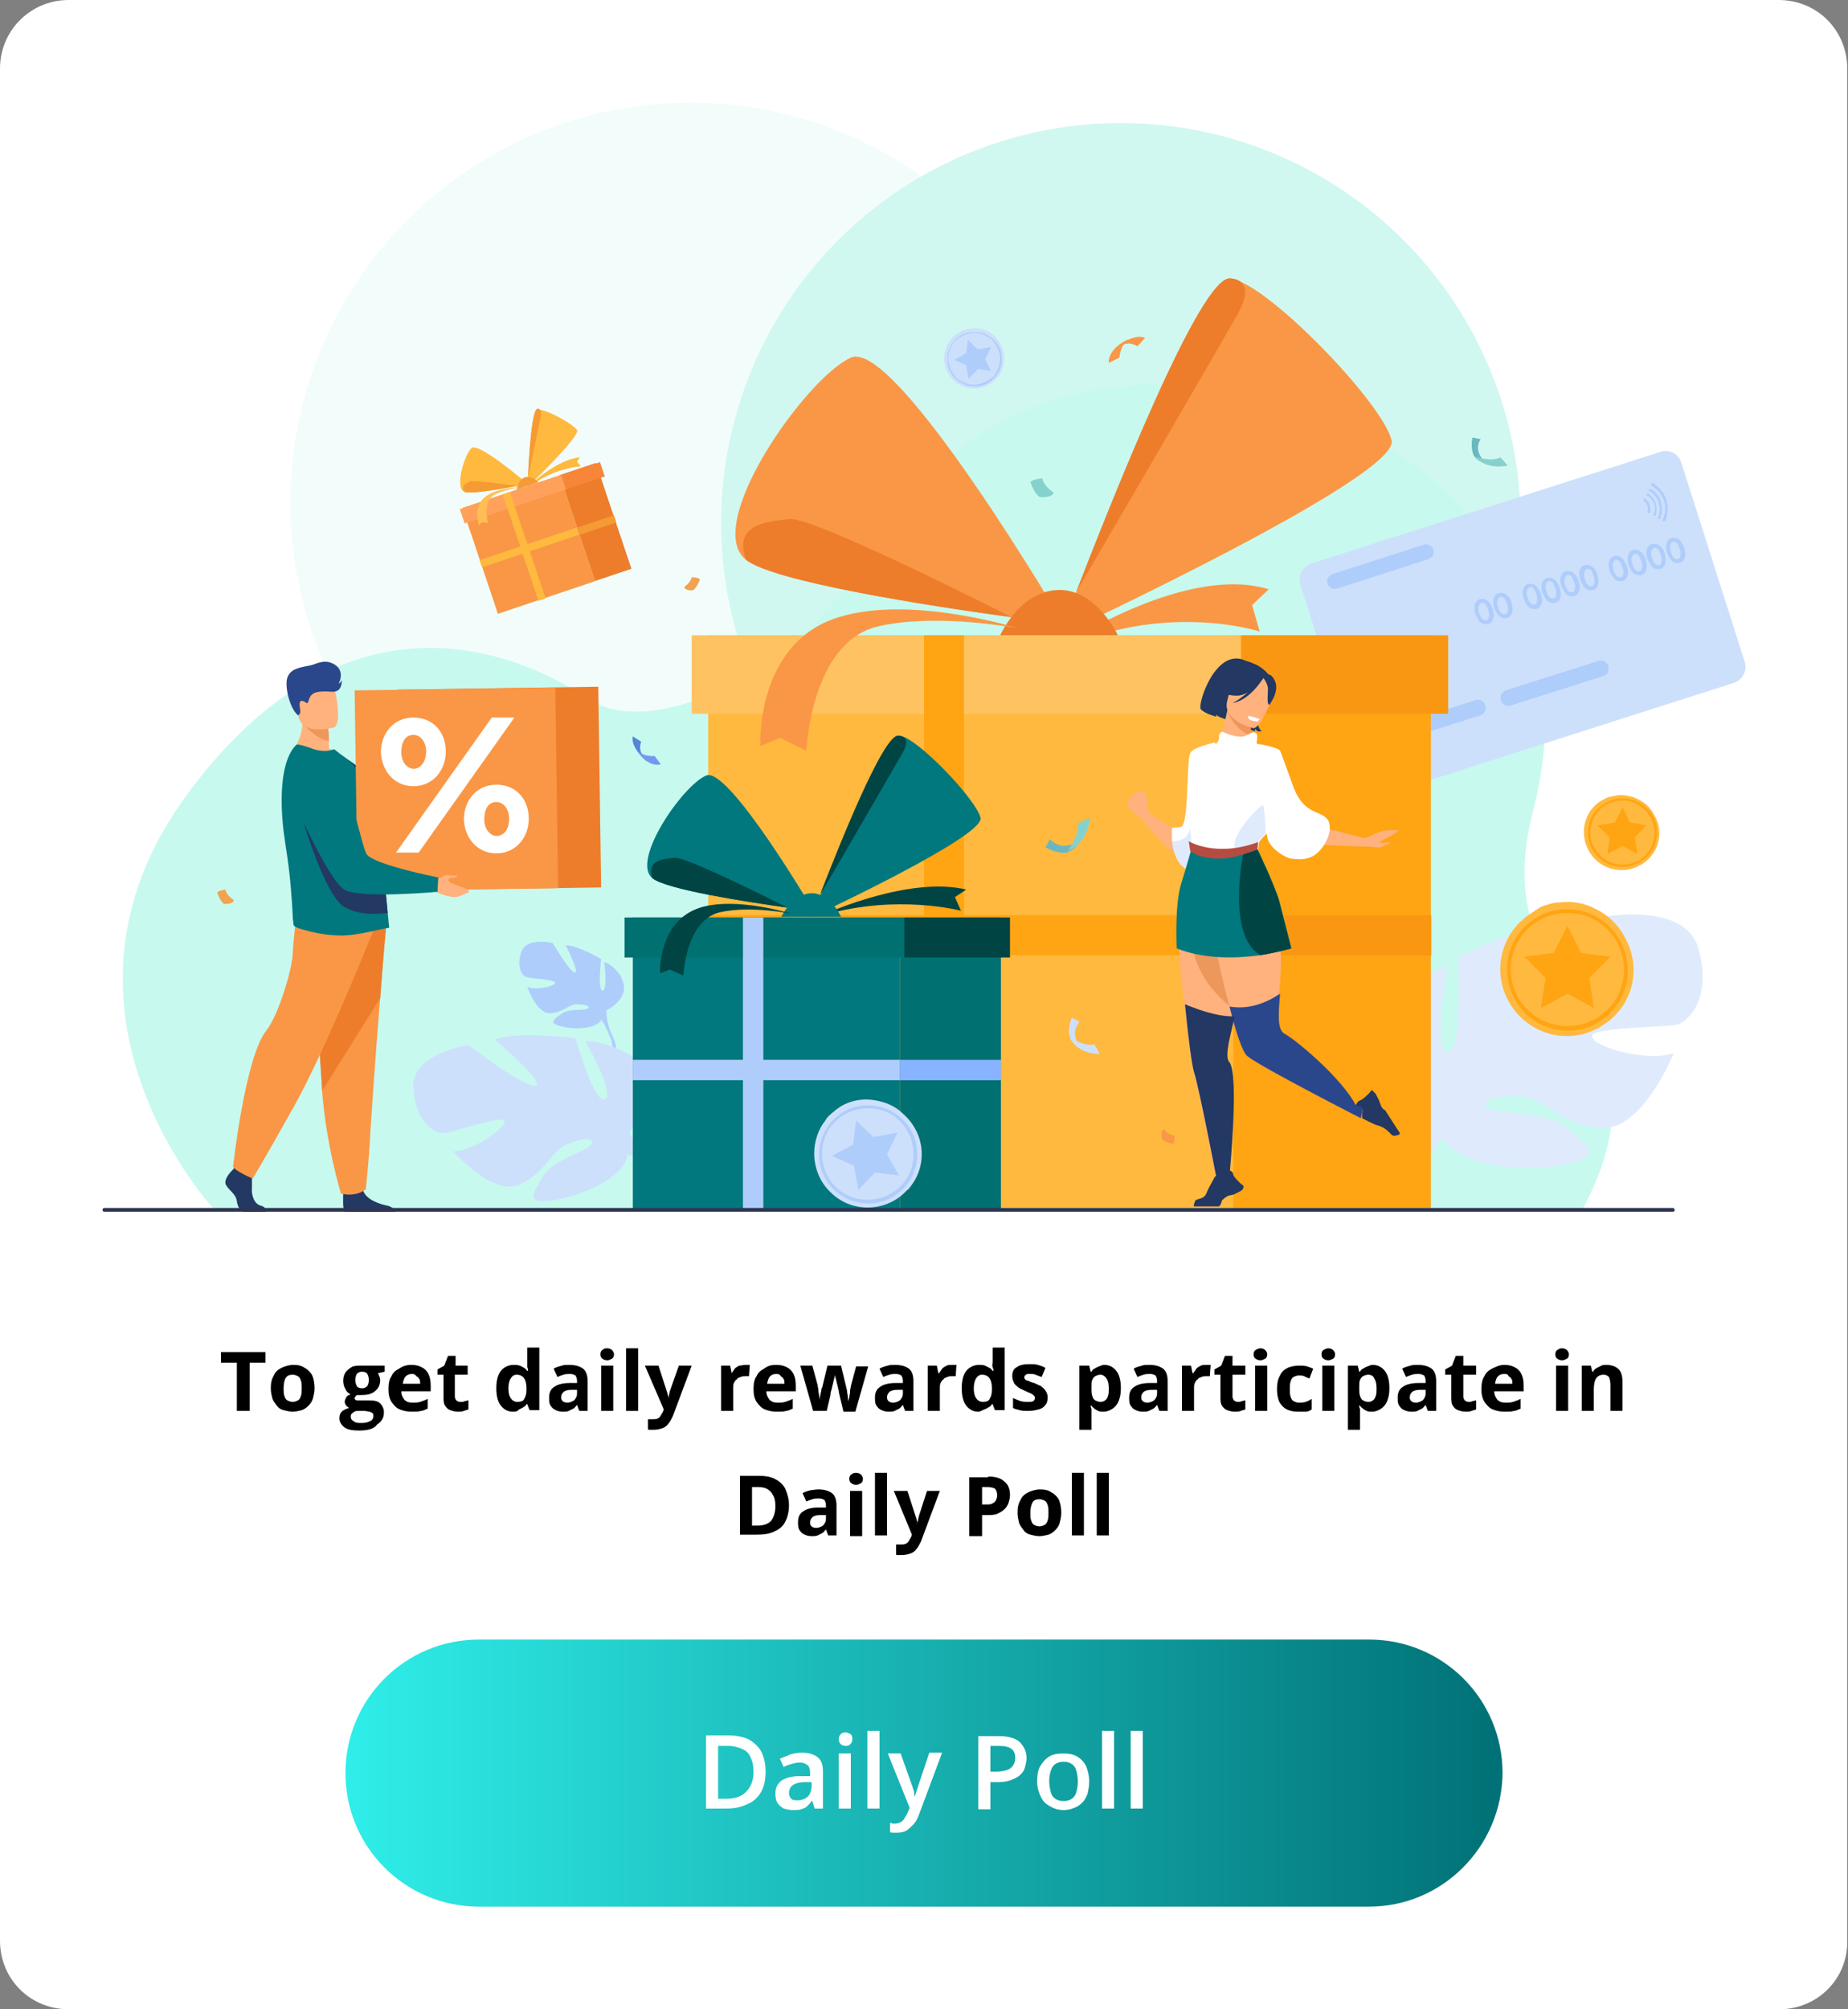 <?xml version="1.0" encoding="utf-8"?>
<!-- Generator: Adobe Illustrator 22.0.0, SVG Export Plug-In . SVG Version: 6.00 Build 0)  -->
<svg version="1.1" id="Layer_1" xmlns="http://www.w3.org/2000/svg" xmlns:xlink="http://www.w3.org/1999/xlink" x="0px" y="0px"
	 viewBox="0 0 245 266.3" style="enable-background:new 0 0 245 266.3;" xml:space="preserve">
<rect x="0" y="0" width="245" height="266.3" fill="#808080" stroke="none"/>
<style type="text/css">
	.st0{fill:#FFFFFF;}
	.st1{fill:#D1F8F0;}
	.st2{opacity:0.27;fill:#D1F8F0;}
	.st3{fill:#C7F9EF;}
	.st4{fill:#DFEBFD;}
	.st5{fill:#AFCDFB;}
	.st6{fill:#CDE0FB;}
	.st7{fill:#6BB7BF;}
	.st8{fill:#86D1CD;}
	.st9{fill:#F99746;}
	.st10{fill:#5685D8;}
	.st11{fill:#739AF0;}
	.st12{fill:#F1A34F;}
	.st13{fill:#FFA412;}
	.st14{fill:#FFB93E;}
	.st15{fill:#FA9712;}
	.st16{fill:#ED7D2B;}
	.st17{fill:#FFC261;}
	.st18{fill:#F69B34;}
	.st19{fill:#FFA15A;}
	.st20{fill:#F78639;}
	.st21{fill:#FFBE55;}
	.st22{fill:#233862;}
	.st23{fill:#FFB27D;}
	.st24{fill:#ED975D;}
	.st25{fill:#00787D;}
	.st26{fill:#014444;}
	.st27{fill:#B64C41;}
	.st28{fill:#2B478B;}
	.st29{fill:#007070;}
	.st30{fill:#88B3FF;}
	.st31{fill:#2E3552;}
	.st32{fill:url(#SVGID_1_);}
</style>
<title>paypal-seeklogo.com</title>
<path class="st0" d="M235.9,266.3H9.1c-5.1,0-9.1-4-9.1-9.1V9.1C0,4,4.1,0,9.1,0h226.7c5.1,0,9.1,4,9.1,9.1v248.1
	C245,262.3,240.9,266.3,235.9,266.3z"/>
<g>
	<g>
		<circle class="st1" cx="148.6" cy="69.3" r="53"/>
		<circle class="st2" cx="91.5" cy="66.6" r="53"/>
		<g>
			<g>
				<path class="st3" d="M28.4,160.3c0,0-24.3-26-4.1-54.3c17.9-25,38.7-23.3,54-13.2c6.5,4.3,25.3,0.5,41.3-24.9
					c21.8-34.7,97.4-13.7,83.6,39.8c-6.7,25.9,20.3,26.8,6.6,52.6L28.4,160.3z"/>
				<path class="st4" d="M225.2,125.8c-1.7-6.3-12.4-4.3-12.4-4.3s-7.2,11-9.3,11.3c-2.1,0.3,4.3-10.6,4.3-10.6
					c-4.1-0.4-14.5,4.6-14.5,4.6s0.7,12.9-1.4,12.6c-2.1-0.3,0-11.4,0-11.4c-3.9,1.2-7.6,5.8-7.6,5.8c-4.6,7.5,5.3,13,5.3,13
					s0.1,4.5-2.6,9.6l0,0c0,0-0.6,0.9-1.3,2.6h1.1c0.1-0.3,0.2-0.6,0.3-0.8c0,0,0,0,0,0c0,0,0,0,0,0c0.1-0.2,0.2-0.4,0.3-0.7
					c0,0,0,0,0,0c0,0,0,0,0,0c0.3-0.6,0.6-1.1,0.7-1.5c0,0,0,0,0,0c1-2,2.4-4.6,3.3-5.2c0,0-0.1-0.2-0.2-0.5
					c0.1,0.2,0.1,0.3,0.2,0.5c1.8,3.9,11,4.6,16.2,3.5c5.1-1.1,2.9-2.5,0.1-4.8c-2.8-2.3-8.5-1.7-10.3-2.6c-1.7-0.9,0.8-1.8,4.2-1.6
					c3.4,0.3,5.1,3.7,10.6,4.2c5.5,0.5,9.7-9.9,9.7-9.9c-3.8,1.2-10.6-0.9-10.9-2.2c-0.3-1.3,9.9-1.2,11.4-1.6
					C224.1,135.2,226.9,132.1,225.2,125.8z"/>
				<path class="st5" d="M80.1,127.5c0,0,0.5,3.7-0.2,3.8c-0.7,0-0.2-4.2-0.2-4.2s-3.3-1.9-4.7-1.8c0,0,1.9,3.7,1.2,3.6
					s-2.9-3.9-2.9-3.9s-3.5-0.9-4.2,1.2c-0.7,2.1,0.2,3.2,0.7,3.3c0.5,0.2,3.9,0.3,3.8,0.8c-0.1,0.4-2.4,1-3.7,0.5
					c0,0,1.2,3.5,3,3.5c1.8-0.1,2.5-1.2,3.6-1.2c1.1,0,1.9,0.3,1.4,0.6c-0.6,0.3-2.5-0.1-3.5,0.7c-1,0.7-1.7,1.2-0.1,1.6
					c1.7,0.5,4.7,0.4,5.4-0.8c0-0.1,0.1-0.1,0.1-0.2c0,0.1-0.1,0.2-0.1,0.2c0.3,0.2,0.7,1.1,1,1.8c0,0.1,0.1,0.3,0.2,0.5l0,0
					c0,0.1,0.1,0.2,0.1,0.2c0.5,1.5,0,4.1,0,4.1l0.4,0.1c1-2.6-0.3-4.8-0.3-4.8c-0.8-1.8-0.7-3.2-0.7-3.2s3.4-1.6,2-4.2
					C82.5,129.5,81.4,127.9,80.1,127.5z"/>
				<path class="st6" d="M54.8,144.2c-0.3-4.6,7.3-5.7,7.3-5.7s7.4,5.7,8.9,5.4c1.5-0.3-5.4-6.1-5.4-6.1c2.6-1.2,10.7-0.2,10.7-0.2
					s2.5,8.8,3.9,8.1s-2.6-7.7-2.6-7.7c2.9-0.1,6.4,2.1,6.4,2.1c4.8,4-0.5,9.9-0.5,9.9s0.9,3,4,5.8l0,0c0,0,0.6,0.5,1.4,1.4
					l-0.7,0.2c-0.1-0.2-0.3-0.3-0.4-0.5c0,0,0,0,0,0c0,0,0,0,0,0c-0.1-0.1-0.2-0.2-0.4-0.4c0,0,0,0,0,0c0,0,0,0,0,0
					c-0.4-0.4-0.6-0.6-0.8-0.8c0,0,0,0,0,0c-1.1-1.1-2.7-2.6-3.4-2.7c0,0,0-0.1,0-0.4c0,0.1,0,0.2,0,0.4c-0.3,3.1-6.3,5.6-10,6.1
					c-3.7,0.5-2.5-1-1.2-3.2c1.3-2.2,5.3-3.1,6.3-4.1c0.9-1-1-1.1-3.2-0.1c-2.2,1-2.6,3.6-6.2,5.3c-3.6,1.6-8.8-4.4-8.8-4.4
					c2.8-0.1,6.9-3.1,6.8-4s-6.9,1.5-8,1.6C57.7,150.3,55.1,148.8,54.8,144.2z"/>
				<g>
					<path class="st7" d="M197,61.3c0,0-0.8-0.6-1-1.5c-0.2-0.7,0.2-1.5,0.3-1.6l-1.1-0.2c0,0-0.3,1.4,0.2,2.4
						c0.2,0.3,0.6,0.7,1,0.8C196.7,61.4,197,61.3,197,61.3z"/>
					<path class="st8" d="M198.9,60.6l1,1.1c0,0-2.8,0.7-4.4-1.2C195.5,60.5,197.8,61.3,198.9,60.6z"/>
				</g>
				<g>
					<path class="st9" d="M148,46.5c0,0,1-1.7,2.8-0.6l1-1.1c0,0-1-0.7-3.2,0.8C147.2,46.5,148,46.5,148,46.5z"/>
					<path class="st9" d="M147,48.1c0,0-0.3-1.8,2.7-3.2c0,0-1.1,0.6-1.3,2.5L147,48.1z"/>
				</g>
				<g>
					<path class="st10" d="M86,100.7c0,0-1.6-0.6-1-2.4l-1.1-0.7c0,0-0.4,1,1.2,2.7C86.1,101.4,86,100.7,86,100.7z"/>
					<path class="st11" d="M87.6,101.3c0,0-1.6,0.6-3.2-1.9c0,0,0.7,0.9,2.4,0.8L87.6,101.3z"/>
				</g>
				<path class="st12" d="M90.7,77.8c0,0,0.9-0.6,1-1.3c0,0,0.9,0,1.1,0.3c0,0-0.4,1.1-0.9,1.4C91.9,78.3,90.8,78.3,90.7,77.8z"/>
				<path class="st12" d="M31,119.3c0,0-1-0.6-1.1-1.4c0,0-0.9,0.1-1.1,0.4c0,0,0.4,1.2,0.9,1.5C29.7,119.8,30.9,119.9,31,119.3z"/>
				<path class="st8" d="M139.7,65.3c0,0-1.4-0.9-1.5-1.9c0,0-1.3,0.1-1.6,0.5c0,0,0.6,1.7,1.3,2C137.9,65.9,139.5,66,139.7,65.3z"
					/>
				<g>
					<path class="st6" d="M222.9,61.3l8.4,26.4c0.4,1.2-0.3,2.4-1.4,2.8l-46.3,14.8c-1.2,0.4-2.4-0.3-2.8-1.4l-8.4-26.4
						c-0.4-1.2,0.3-2.4,1.4-2.8l46.3-14.8C221.3,59.5,222.5,60.1,222.9,61.3z"/>
					<g>
						<path class="st5" d="M196.3,94.8L184,98.7c-0.5,0.2-1.1-0.1-1.3-0.6l0-0.1c-0.2-0.5,0.1-1.1,0.6-1.3l12.3-3.9
							c0.5-0.2,1.1,0.1,1.3,0.6l0,0.1C197.1,94.1,196.8,94.6,196.3,94.8z"/>
						<path class="st5" d="M212.6,89.6l-12.3,3.9c-0.5,0.2-1.1-0.1-1.3-0.6l0-0.1c-0.2-0.5,0.1-1.1,0.6-1.3l12.3-3.9
							c0.5-0.2,1.1,0.1,1.3,0.6l0,0.1C213.4,88.9,213.1,89.4,212.6,89.6z"/>
						<g>
							<path class="st5" d="M197.9,80.7c0.1,0.4,0.2,0.8,0.1,1.2c-0.1,0.4-0.3,0.7-0.7,0.8c-0.4,0.1-0.8,0-1.1-0.3
								c-0.2-0.2-0.4-0.6-0.6-1c-0.1-0.4-0.2-0.8-0.1-1.2c0.1-0.4,0.3-0.7,0.7-0.8c0.4-0.1,0.8,0,1.1,0.3
								C197.5,79.9,197.7,80.2,197.9,80.7z M197.3,80.9c-0.1-0.3-0.2-0.5-0.3-0.7c-0.2-0.3-0.4-0.3-0.6-0.3
								c-0.2,0.1-0.3,0.3-0.4,0.6c0,0.2,0,0.5,0.1,0.7c0.2,0.8,0.6,1.1,1,1c0.2-0.1,0.3-0.3,0.3-0.6
								C197.5,81.4,197.4,81.2,197.3,80.9z"/>
							<path class="st5" d="M200.4,79.9c0.1,0.4,0.2,0.8,0.1,1.2c-0.1,0.4-0.3,0.7-0.7,0.8c-0.4,0.1-0.8,0-1.1-0.3
								c-0.2-0.2-0.4-0.6-0.6-1c-0.1-0.4-0.2-0.8-0.1-1.2c0.1-0.4,0.3-0.7,0.7-0.8c0.4-0.1,0.8,0,1.1,0.3
								C200.1,79.1,200.3,79.4,200.4,79.9z M199.8,80.1c-0.1-0.3-0.2-0.5-0.3-0.7c-0.2-0.3-0.4-0.3-0.6-0.3
								c-0.2,0.1-0.3,0.3-0.4,0.6c0,0.2,0,0.5,0.1,0.7c0.2,0.8,0.6,1.1,1,1c0.2-0.1,0.3-0.3,0.3-0.6C200,80.6,199.9,80.4,199.8,80.1
								z"/>
							<path class="st5" d="M204.3,78.7c0.1,0.4,0.2,0.8,0.1,1.2c-0.1,0.4-0.3,0.7-0.7,0.8c-0.4,0.1-0.8,0-1.1-0.3
								c-0.2-0.2-0.4-0.6-0.6-1c-0.1-0.4-0.2-0.8-0.1-1.2c0.1-0.4,0.3-0.7,0.7-0.8c0.4-0.1,0.8,0,1.1,0.3
								C203.9,77.9,204.1,78.2,204.3,78.7z M203.7,78.8c-0.1-0.3-0.2-0.5-0.3-0.7c-0.2-0.3-0.4-0.3-0.6-0.3
								c-0.2,0.1-0.3,0.3-0.4,0.6c0,0.2,0,0.5,0.1,0.7c0.2,0.8,0.6,1.1,1,1c0.2-0.1,0.3-0.3,0.3-0.6
								C203.8,79.4,203.8,79.1,203.7,78.8z"/>
							<path class="st5" d="M206.8,77.9c0.1,0.4,0.2,0.8,0.1,1.2c-0.1,0.4-0.3,0.7-0.7,0.8c-0.4,0.1-0.8,0-1.1-0.3
								c-0.2-0.2-0.4-0.6-0.6-1c-0.1-0.4-0.2-0.8-0.1-1.2c0.1-0.4,0.3-0.7,0.7-0.8c0.4-0.1,0.8,0,1.1,0.3
								C206.4,77.1,206.6,77.4,206.8,77.9z M206.2,78c-0.1-0.3-0.2-0.5-0.3-0.7c-0.2-0.3-0.4-0.3-0.6-0.3c-0.2,0.1-0.3,0.3-0.4,0.6
								c0,0.2,0,0.5,0.1,0.7c0.2,0.8,0.6,1.1,1,1c0.2-0.1,0.3-0.3,0.3-0.6C206.4,78.6,206.3,78.3,206.2,78z"/>
							<path class="st5" d="M209.3,77c0.1,0.4,0.2,0.8,0.1,1.2c-0.1,0.4-0.3,0.7-0.7,0.8c-0.4,0.1-0.8,0-1.1-0.3
								c-0.2-0.2-0.4-0.6-0.6-1c-0.1-0.4-0.2-0.8-0.1-1.2c0.1-0.4,0.3-0.7,0.7-0.8c0.4-0.1,0.8,0,1.1,0.3
								C209,76.3,209.2,76.6,209.3,77z M208.7,77.2c-0.1-0.3-0.2-0.5-0.3-0.7c-0.2-0.3-0.4-0.3-0.6-0.3c-0.2,0.1-0.3,0.3-0.4,0.6
								c0,0.2,0,0.5,0.1,0.7c0.2,0.8,0.6,1.1,1,1c0.2-0.1,0.3-0.3,0.3-0.6C208.9,77.8,208.8,77.5,208.7,77.2z"/>
							<path class="st5" d="M211.8,76.2c0.1,0.4,0.2,0.8,0.1,1.2c-0.1,0.4-0.3,0.7-0.7,0.8c-0.4,0.1-0.8,0-1.1-0.3
								c-0.2-0.2-0.4-0.6-0.6-1c-0.1-0.4-0.2-0.8-0.1-1.2c0.1-0.4,0.3-0.7,0.7-0.8c0.4-0.1,0.8,0,1.1,0.3
								C211.5,75.4,211.7,75.8,211.8,76.2z M211.3,76.4c-0.1-0.3-0.2-0.5-0.3-0.7c-0.2-0.3-0.4-0.3-0.6-0.3
								c-0.2,0.1-0.3,0.3-0.4,0.6c0,0.2,0,0.5,0.1,0.7c0.2,0.8,0.6,1.1,1,1c0.2-0.1,0.3-0.3,0.3-0.6C211.4,77,211.4,76.7,211.3,76.4
								z"/>
							<path class="st5" d="M215.7,75c0.1,0.4,0.2,0.8,0.1,1.2c-0.1,0.4-0.3,0.7-0.7,0.8c-0.4,0.1-0.8,0-1.1-0.3
								c-0.2-0.2-0.4-0.6-0.6-1c-0.1-0.4-0.2-0.8-0.1-1.2c0.1-0.4,0.3-0.7,0.7-0.8c0.4-0.1,0.8,0,1.1,0.3
								C215.3,74.2,215.5,74.6,215.7,75z M215.1,75.2c-0.1-0.3-0.2-0.5-0.3-0.7c-0.2-0.3-0.4-0.3-0.6-0.3c-0.2,0.1-0.3,0.3-0.4,0.6
								c0,0.2,0,0.5,0.1,0.7c0.2,0.8,0.6,1.1,1,1c0.2-0.1,0.3-0.3,0.3-0.6C215.3,75.7,215.2,75.5,215.1,75.2z"/>
							<path class="st5" d="M218.2,74.2c0.1,0.4,0.2,0.8,0.1,1.2c-0.1,0.4-0.3,0.7-0.7,0.8c-0.4,0.1-0.8,0-1.1-0.3
								c-0.2-0.2-0.4-0.6-0.6-1c-0.1-0.4-0.2-0.8-0.1-1.2c0.1-0.4,0.3-0.7,0.7-0.8c0.4-0.1,0.8,0,1.1,0.3
								C217.9,73.4,218.1,73.8,218.2,74.2z M217.6,74.4c-0.1-0.3-0.2-0.5-0.3-0.7c-0.2-0.3-0.4-0.3-0.6-0.3
								c-0.2,0.1-0.3,0.3-0.4,0.6c0,0.2,0,0.5,0.1,0.7c0.2,0.8,0.6,1.1,1,1c0.2-0.1,0.3-0.3,0.3-0.6
								C217.8,74.9,217.7,74.7,217.6,74.4z"/>
							<path class="st5" d="M220.7,73.4c0.1,0.4,0.2,0.8,0.1,1.2c-0.1,0.4-0.3,0.7-0.7,0.8c-0.4,0.1-0.8,0-1.1-0.3
								c-0.2-0.2-0.4-0.6-0.6-1c-0.1-0.4-0.2-0.8-0.1-1.2c0.1-0.4,0.3-0.7,0.7-0.8c0.4-0.1,0.8,0,1.1,0.3
								C220.4,72.6,220.6,72.9,220.7,73.4z M220.2,73.6c-0.1-0.3-0.2-0.5-0.3-0.7c-0.2-0.3-0.4-0.3-0.6-0.3
								c-0.2,0.1-0.3,0.3-0.4,0.6c0,0.2,0,0.5,0.1,0.7c0.2,0.8,0.6,1.1,1,1c0.2-0.1,0.3-0.3,0.3-0.6
								C220.3,74.1,220.3,73.9,220.2,73.6z"/>
							<path class="st5" d="M223.3,72.6c0.1,0.4,0.2,0.8,0.1,1.2c-0.1,0.4-0.3,0.7-0.7,0.8c-0.4,0.1-0.8,0-1.1-0.3
								c-0.2-0.2-0.4-0.6-0.6-1c-0.1-0.4-0.2-0.8-0.1-1.2c0.1-0.4,0.3-0.7,0.7-0.8c0.4-0.1,0.8,0,1.1,0.3
								C222.9,71.8,223.1,72.1,223.3,72.6z M222.7,72.8c-0.1-0.3-0.2-0.5-0.3-0.7c-0.2-0.3-0.4-0.3-0.6-0.3
								c-0.2,0.1-0.3,0.3-0.4,0.6c0,0.2,0,0.5,0.1,0.7c0.2,0.8,0.6,1.1,1,1c0.2-0.1,0.3-0.3,0.3-0.6
								C222.8,73.3,222.8,73.1,222.7,72.8z"/>
						</g>
						<path class="st5" d="M189.4,74.1l-12.1,3.9c-0.5,0.2-1.1-0.1-1.3-0.6l0,0c-0.2-0.5,0.1-1.1,0.6-1.3l12.1-3.9
							c0.5-0.2,1.1,0.1,1.3,0.6l0,0C190.2,73.4,189.9,73.9,189.4,74.1z"/>
						<g>
							<g>
								<path class="st5" d="M218.7,66.9c-0.1-0.3-0.3-0.6-0.6-0.8c-0.1-0.1-0.2,0-0.2,0.1l0,0.1c0,0.1,0,0.2,0.1,0.2
									c0.2,0.1,0.4,0.3,0.4,0.6c0.1,0.3,0.1,0.5,0,0.7c0,0.1,0,0.2,0.1,0.2l0.1,0c0.1,0,0.2,0,0.2-0.1
									C218.8,67.6,218.8,67.3,218.7,66.9z"/>
							</g>
							<g>
								<path class="st5" d="M219.5,66.7c-0.2-0.6-0.6-1-1-1.3c-0.1,0-0.2,0-0.2,0.1l0,0c0,0.1,0,0.2,0.1,0.2
									c0.4,0.2,0.7,0.6,0.9,1.1c0.2,0.5,0.1,1-0.1,1.4c0,0.1,0,0.2,0.1,0.2l0,0c0.1,0,0.2,0,0.2-0.1
									C219.6,67.9,219.7,67.3,219.5,66.7z"/>
							</g>
							<g>
								<path class="st5" d="M220.2,66.5c-0.2-0.8-0.8-1.4-1.4-1.7c-0.1,0-0.2,0-0.2,0.1l0,0c0,0.1,0,0.2,0.1,0.2
									c0.6,0.3,1,0.9,1.2,1.5c0.2,0.7,0.2,1.4-0.1,2c0,0.1,0,0.2,0.1,0.2l0,0c0.1,0,0.2,0,0.2-0.1C220.4,68,220.4,67.2,220.2,66.5
									z"/>
							</g>
							<g>
								<path class="st5" d="M220.9,66.2c-0.3-1-1-1.7-1.8-2.2c-0.1,0-0.2,0-0.2,0.1l0,0.1c0,0.1,0,0.2,0.1,0.2
									c0.7,0.4,1.3,1.1,1.6,2c0.3,0.9,0.2,1.8-0.2,2.5c0,0.1,0,0.2,0.1,0.2l0.1,0c0.1,0,0.2,0,0.2-0.1
									C221.1,68.2,221.2,67.2,220.9,66.2z"/>
							</g>
						</g>
					</g>
				</g>
				<g>
					<rect x="163.4" y="84.2" class="st13" width="26.3" height="75.9"/>
					<rect x="93.9" y="84.2" class="st14" width="69.6" height="75.9"/>
					
						<rect x="126" y="89.1" transform="matrix(-1.836970e-16 1 -1 -1.836970e-16 252.593 -4.705)" class="st13" width="5.3" height="69.6"/>
					
						<rect x="174" y="110.8" transform="matrix(-1.836970e-16 1 -1 -1.836970e-16 300.56 -52.673)" class="st15" width="5.3" height="26.3"/>
					<path class="st9" d="M141.8,85c0,0,15.7-10.2,26.4-6.9l-2.2,2.1l1,3.5c0,0-11.9-3.9-25.5,2L141.8,85z"/>
					<path class="st9" d="M141,82.7c0,0-2.8-0.3-6.9-0.9c-11-1.5-31.5-4.7-35.2-7.6c-5.8-4.6,7.9-24.1,13.9-26.8
						C118.7,44.7,141,82.7,141,82.7z"/>
					<path class="st9" d="M184.5,58.4c1,4.8-43.9,25.7-43.9,25.7s0.8-2.2,2.1-5.7c0,0,0,0,0,0c4.9-12.6,16.5-41.9,20.4-41.5
						c0.4,0,0.8,0.2,1.3,0.4C170.3,39.9,183.5,53.9,184.5,58.4z"/>
					<path class="st16" d="M164.1,41.6c-2.7,4.8-21.1,36.4-21.4,36.8c4.9-12.6,16.5-41.9,20.4-41.5c0,0,0.8,0,1.3,0.4
						C165.1,37.8,165.6,38.9,164.1,41.6z"/>
					<path class="st16" d="M134.1,81.8L134.1,81.8c-11-1.5-31.5-4.7-35.2-7.6c-1.7-4.7,2.7-5.1,5.8-5.4
						C107.8,68.4,134.1,81.8,134.1,81.8z"/>
					<path class="st16" d="M132.6,84.2c0,0,2.5-5.7,7.5-6c5.2-0.3,8.1,6,8.1,6H132.6z"/>
					<rect x="91.7" y="84.2" class="st17" width="72.8" height="10.4"/>
					<rect x="164.6" y="84.2" class="st15" width="27.4" height="10.4"/>
					<path class="st9" d="M135.1,83.3c0,0-14.3-4.5-23.9-1.5c-11.1,3.4-10.4,17.1-10.4,17.1l2.6-1.1l3.5,1.7c0,0,0.6-14.5,9.6-16.5
						C124.4,81.2,135.1,83.3,135.1,83.3z"/>
					<rect x="122.5" y="84.2" class="st13" width="5.3" height="75.9"/>
				</g>
				<g>
					
						<rect x="76.4" y="61.8" transform="matrix(0.948 -0.318 0.318 0.948 -17.907 28.687)" class="st16" width="5.1" height="14.8"/>
					
						<rect x="63.3" y="64.8" transform="matrix(0.948 -0.318 0.318 0.948 -19.313 26.02)" class="st9" width="13.6" height="14.8"/>
					
						<rect x="69.7" y="65.8" transform="matrix(0.318 0.948 -0.948 0.318 116.687 -17.081)" class="st14" width="1" height="13.6"/>
					
						<rect x="78.6" y="67" transform="matrix(0.318 0.948 -0.948 0.318 119.922 -27.529)" class="st18" width="1" height="5.1"/>
					<path class="st14" d="M70.6,64c0,0,3.3-3.1,6.3-3.4l-0.4,0.6l0.5,0.6c0,0-3.3,0.2-6.4,2.4L70.6,64z"/>
					<g>
						<path class="st14" d="M69.9,64.1c0,0-0.5,0.1-1.3,0.3c-2.1,0.4-6.1,1.1-7,0.8c-1.4-0.5,0-5,0.9-5.8
							C63.4,58.5,69.9,64.1,69.9,64.1z"/>
						<g>
							<path class="st14" d="M76.5,57c0.5,0.8-6.5,7.5-6.5,7.5s0-0.5,0-1.2c0,0,0,0,0,0c0.1-2.6,0.5-8.8,1.2-9c0.1,0,0.2,0,0.3,0
								C72.7,54.4,76,56.2,76.5,57z"/>
							<path class="st18" d="M71.7,55.1c-0.2,1.1-1.6,8-1.7,8.1c0.1-2.6,0.5-8.8,1.2-9c0,0,0.1-0.1,0.3,0
								C71.6,54.3,71.8,54.5,71.7,55.1z"/>
						</g>
						<path class="st18" d="M68.6,64.4L68.6,64.4c-2.1,0.4-6.1,1.1-7,0.8c-0.6-0.8,0.2-1.1,0.7-1.4C62.9,63.6,68.6,64.4,68.6,64.4z"
							/>
						<path class="st18" d="M68.5,64.9c0,0,0.1-1.2,1-1.6c0.9-0.4,1.9,0.6,1.9,0.6L68.5,64.9z"/>
					</g>
					
						<rect x="60.9" y="65.2" transform="matrix(0.948 -0.318 0.318 0.948 -17.509 25.034)" class="st19" width="14.2" height="2"/>
					
						<rect x="74.6" y="62.1" transform="matrix(0.948 -0.318 0.318 0.948 -16.039 27.821)" class="st20" width="5.4" height="2"/>
					<path class="st21" d="M68.9,64.6c0,0-2.9,0-4.5,1.2c-1.8,1.3-0.9,3.8-0.9,3.8l0.4-0.4l0.8,0.1c0,0-0.8-2.7,0.8-3.7
						C66.8,64.9,68.9,64.6,68.9,64.6z"/>
					
						<rect x="69" y="65" transform="matrix(0.948 -0.318 0.318 0.948 -19.434 25.837)" class="st14" width="1" height="14.9"/>
				</g>
				<g>
					<path class="st22" d="M164,92.2c0,0-1.9,1.1-0.7,3.3c0,0-1.7-0.3-2.1-0.8c0,0,0,0.2,0.1,0.3c0,0-1.6-0.4-2.1-1
						c-0.5-0.6,2-8.4,6-6.4c0,0,3.7,0.7,2.2,4.8c-1.4,4.1-0.1,4.5-0.1,4.5s-0.4,0.1-0.6,0c0,0-0.2-0.2-0.3-0.3c0,0,0,0.2,0,0.3
						c0,0-1.5-0.3-2.1-1C163.9,95.2,163.6,93,164,92.2z"/>
					<path class="st23" d="M161.2,98.8C161.2,98.8,161.2,98.8,161.2,98.8C161.2,98.8,161.2,98.8,161.2,98.8z"/>
					<path class="st23" d="M165.9,97.5c0.1,0.5,0.1,1,0.2,1.2c0.1,0.5-4.5,0.2-4.8,0.2c0.2-0.1,0.8-2.1,1-2.8
						c0.2-0.9,0.4-1.9,0.4-1.9l3.3,0.2l0.2,0c-0.1,0.4-0.2,0.9-0.3,1.3c0,0.1,0,0.1,0,0.2C165.8,96.1,165.8,96.8,165.9,97.5z"/>
					<path class="st22" d="M162.2,93.7c0,0-0.5-1.7-0.4-3c0.1-0.9,1.4-4,4.5-2.7c0,0,0.9,0.3,1.7,1.2c0.6,0.7,1.3,2-0.6,4.5
						l-0.6,0.9L162.2,93.7z"/>
					<path class="st24" d="M165.9,97.5c-2.3-0.7-3.2-3.3-3.2-3.3c1,0,2.2,0.7,3.2,1.4c0,0.1,0,0.1,0,0.2
						C165.8,96.1,165.8,96.8,165.9,97.5z"/>
					<path class="st23" d="M166.1,96.5c0,0-4.1-1-3.4-3.6c0.7-2.6,0.6-4.4,3.3-3.9c2.7,0.5,2.9,1.7,2.9,2.6
						C168.7,92.6,167.1,96.7,166.1,96.5z"/>
					<path class="st22" d="M167.8,89.5c0,0-1.9,2.7-3.8,2.7c-1.8,0-2.5-0.7-2.5-0.7s1.6-0.7,2.4-2.5
						C163.9,89.1,167.3,87.9,167.8,89.5z"/>
					<path class="st22" d="M167.4,89.7c0,0,0.7,0.9,0.7,1.6c0,0.7-0.2,2.1,0.2,2.1c0,0,1.4-1.8,0.7-3.2
						C168.3,88.7,167.4,89.7,167.4,89.7z"/>
					<path class="st22" d="M167.5,89.8c0,0-1.6,2.9-4.1,3.4c0,0,2.7-1.4,3.4-3.4C167.6,87.8,167.5,89.8,167.5,89.8z"/>
					<path class="st0" d="M165.4,94.9c0,0,0.1,0.4,0.3,0.5c0.2,0.1,0.9,0.3,1,0.2c0.1,0,0.3-0.3,0.3-0.3S166,94.9,165.4,94.9z"/>
					<path class="st23" d="M163.9,134c-0.1,0.2-0.1,0.4-0.2,0.6c-0.3,1.3-0.6,2.5-0.8,3.5c-0.2,1.3-0.3,2.3,0,2.7c1.3,1.7,0,15,0,15
						l-1.5,1.5c0,0-2.5-13.1-3.2-15.2c-0.3-0.9-0.8-4.9-1.2-9c0-0.2,0-0.4-0.1-0.6c-0.1-0.7-0.1-1.4-0.2-2.1
						c-0.4-3.9-0.6-7.2-0.6-7.2s2.7-1.9,5.1-2.1c1.4-0.1,2.8,0.3,3.5,2.1C165.8,125.7,164.8,130.2,163.9,134z"/>
					<path class="st24" d="M163.9,134c-2-1.4-4.8-4-5.8-8.2c-0.2-2.1,1.5-4.1,3.3-4.7c1.4-0.1,2.8,0.3,3.5,2.1
						C165.8,125.7,164.8,130.2,163.9,134z"/>
					<path class="st23" d="M171.2,108.6l9.8,2.5v1.1c0,0-9.8-0.1-10.4-1.2C169.9,110,171.2,108.6,171.2,108.6z"/>
					<path class="st23" d="M180.9,146.3l-0.5,1.9c0,0-13.3-6.8-15-8.2c-0.7-0.5-1.6-3.4-2.4-6.6c-1.3-4.8-2.4-10.5-2.4-10.5
						s1.9-7.1,6.8-2.8c3,2.6,2.5,7.7,2.2,11.6c-0.2,2.6-0.4,4.8,0.6,5.3c1.9,1.1,7.6,6,9.4,9.4L180.9,146.3z"/>
					<path class="st23" d="M158.5,114.6c-3.5-0.9-7.3-6.3-7.3-6.3l1-0.8c1,1.2,5.2,3.2,5.2,3.2c0-1.1,0-2.1,0.1-3
						c0.5-6.1,2.8-8.2,3.4-8.6C161,99,161,99,161,99s0,0,0,0.1c0,0.2,0,0.6,0,1.1C161.2,103.9,161.4,115.3,158.5,114.6z"/>
					<path class="st0" d="M161.2,107.2c-0.2,4.4-0.8,8.7-2.7,8.4c-2.3-0.3-2.9-2.5-3.1-4.1c-0.1-1,0-1.8,0-1.8s1.2,0,1.3-0.2
						c0.9-0.8,0.6-8.8,1.1-9.7c0.4-0.8,3.3-1.4,3.3-1.4S161.4,102.8,161.2,107.2z"/>
					<path class="st4" d="M161.2,107.2c-0.2,4.4-0.8,8.7-2.7,8.4c-2.3-0.3-2.9-2.5-3.1-4.1c0.6,0,1.6-0.2,2-0.8
						c0.6-0.9,2.4-6.5,2.4-6.5S160.5,105.4,161.2,107.2z"/>
					<path class="st0" d="M176,108.6c0.6,0.9,0.3,2.6-1,4.1c-0.8,0.9-1.9,1.4-3.8,1.1c-0.8-0.1-3-1.4-3.2-2.9c0-0.3-0.1-0.4-0.1-0.4
						s-1,1-1,1.2c0,0.1-0.1,0.8-0.1,1c0,0.1,0.1,0.6,0.1,0.6s-4.8,2.1-8.8-0.3c0,0-1.1-9.7-0.3-11.4c0.4-0.8,2.7-2.4,3.5-3.1
						c0.2-0.2,0.4-0.6,0.3-0.9c0-0.3,0.3-0.7,0.5-0.6c0.5,0.2,1.8,0.8,2.8,0.6c0.5-0.1,1.1-0.7,1.5-0.5c0.6,0.2,0,1.5,0.3,1.5
						c0.4,0,2.8,0.5,3,0.9c0.1,0.1,0.7,1.9,1.6,4.3c0,0,0,0,0,0C172.7,108.1,175,107.3,176,108.6z"/>
					<path class="st4" d="M167.8,110.4c0,0-0.1-3.7-0.4-3.7c-0.3,0-4.6,4.2-3.6,5.9C164.9,114.3,167.8,110.4,167.8,110.4z"/>
					<path class="st25" d="M171.2,125.7c0,0-1.7,0.5-4.1,0.9c-3,0.4-7.3,0.6-11.1-0.9c0,0-0.3-5.7,0.6-8.6c0.9-2.9,1.3-4.4,1.3-4.4
						s3.6,0.9,7.3,0.2c0.5-0.1,1-0.2,1.5-0.4c0,0,2.3,4.8,2.9,6.9C170.1,121.4,171.2,125.7,171.2,125.7z"/>
					<path class="st26" d="M171.2,125.7c0,0-1.7,0.5-4.1,0.9c-4.5-2.6-2.3-13.3-2.3-13.3c0.1-0.1,0.3-0.2,0.4-0.3
						c0.5-0.1,1-0.2,1.5-0.4c0,0,2.3,4.8,2.9,6.9C170.1,121.4,171.2,125.7,171.2,125.7z"/>
					<g>
						<path class="st27" d="M161.7,113.8c-2.7,0-3.8-0.9-3.9-1l-0.2-1.3c0,0,3.6,2.2,9.2,0.1l-0.1,1
							C164.5,113.4,163,113.8,161.7,113.8z"/>
					</g>
					<path class="st23" d="M181,111.1c0,0,1.8-0.9,2.5-1c0.7-0.1,1.9-0.1,1.9,0c0,0.1-1.3,0.9-1.6,1c-0.3,0.1-1,0.5-0.8,0.6
						c0.2,0.1,1.3-0.2,1.3,0c0,0.2-0.6,0.3-0.8,0.4c-0.1,0.1-0.5,0.3-1.2,0.2c-0.6-0.1-1.4-0.1-1.4-0.1V111.1z"/>
					<path class="st23" d="M152.2,107.5l-1,0.9c0,0-1.7-1.3-1.8-1.8v-0.1c0-0.5,1.1-1.7,2-1.7c0.1,0,0.2,0,0.2,0.1
						c0.5,0.3,0.5,1.6,0.5,2.2C152.2,107.3,152.2,107.5,152.2,107.5z"/>
					<path class="st28" d="M180.9,146.3l-0.5,1.9c0,0-13.3-6.8-15-8.2c-0.7-0.5-1.6-3.4-2.4-6.6c1.1,0.2,3.6,0.4,6.7-1.7
						c-0.2,2.6-0.4,4.8,0.6,5.3c1.9,1.1,7.6,6,9.4,9.4L180.9,146.3z"/>
					<path class="st22" d="M183.6,147.1C183.6,147.1,183.6,147.1,183.6,147.1c-0.1,0-0.3-0.1-0.5-0.5c-0.1-0.3-0.2-0.5-0.3-0.8
						l-0.4-0.8c-0.5-0.6-0.6-0.5-0.6-0.5s-0.1,0.2-0.3,0.4c-0.3,0.3-0.8,0.8-1.1,0.9c-0.2,0.1-0.4,0.2-0.5,0.4
						c-0.1,0.2-0.1,0.3-0.1,0.3s1,0.2,0.9,0.6c-0.2,0.9-0.1,1.1-0.1,1.1l0,0c0,0,1.6,0.9,2.2,1c0.9,0.3,1.4,0.9,1.7,1.2
						c0.1,0.1,0.3,0.2,0.5,0.1c0.2,0,0.6-0.1,0.6-0.3L183.6,147.1z"/>
					<path class="st22" d="M163,140.8c1.3,1.7,0,15,0,15l-1.5,1.5c0,0-2.5-13.1-3.2-15.2c-0.3-0.9-0.8-4.9-1.2-9
						c1.2,0.5,4.2,1.7,6.6,1.6c-0.3,1.3-0.6,2.5-0.8,3.5C162.7,139.4,162.6,140.4,163,140.8z"/>
					<path class="st22" d="M164.4,157.9l-0.8,0.4c-0.3,0.1-0.5,0.1-0.8,0.2c-0.4,0.2-0.7,0.5-0.8,0.6c-0.2,0.9-0.5,0.8-0.5,0.8
						l-3.2,0c-0.1-0.1,0.1-0.7,0.2-0.8c0.3-0.3,1.2-0.1,1.5-1.1c0.2-0.5,1.1-2.1,1.1-2.1l0,0c0,0,0.2,0,1.1,0.1
						c0.5,0.1,0.7-0.9,0.7-0.9s0.1,0,0.3,0.1c0.1,0.1,0.3,0.2,0.3,0.5c0.1,0.3,0.6,0.8,0.9,1.1c0.2,0.2,0.4,0.3,0.4,0.3
						S165.1,157.5,164.4,157.9z"/>
				</g>
				<g>
					<rect x="119.3" y="121.6" class="st29" width="13.4" height="38.6"/>
					<rect x="83.9" y="121.6" class="st25" width="35.4" height="38.6"/>
					
						<rect x="100.3" y="124.1" transform="matrix(-1.836970e-16 1 -1 -1.836970e-16 243.401 40.163)" class="st5" width="2.7" height="35.4"/>
					
						<rect x="124.7" y="135.1" transform="matrix(-1.836970e-16 1 -1 -1.836970e-16 267.796 15.769)" class="st30" width="2.7" height="13.4"/>
					<path class="st26" d="M109.7,121c0,0,10.9-4.9,18.4-3.1l-1.5,1l0.8,1.8c0,0-8.4-2.2-17.9,0.5L109.7,121z"/>
					<g>
						<path class="st25" d="M107.9,120.8c0,0-1.4-0.2-3.5-0.5c-5.6-0.8-16-2.4-17.9-3.9c-2.9-2.3,4-12.3,7.1-13.6
							C96.5,101.4,107.9,120.8,107.9,120.8z"/>
						<path class="st25" d="M130,108.4c0.5,2.5-22.3,13.1-22.3,13.1s0.4-1.1,1.1-2.9c0,0,0,0,0,0c2.5-6.4,8.4-21.3,10.4-21.1
							c0.2,0,0.4,0.1,0.7,0.2C122.8,99,129.5,106.2,130,108.4z"/>
						<path class="st26" d="M119.6,99.9c-1.4,2.4-10.7,18.5-10.9,18.7c2.5-6.4,8.4-21.3,10.4-21.1c0,0,0.4,0,0.7,0.2
							C120.2,97.9,120.4,98.5,119.6,99.9z"/>
						<path class="st26" d="M104.4,120.3L104.4,120.3c-5.6-0.8-16-2.4-17.9-3.9c-0.8-2.4,1.4-2.6,3-2.7
							C91,113.5,104.4,120.3,104.4,120.3z"/>
						<path class="st25" d="M103.6,121.5c0,0,1.3-2.9,3.8-3.1c2.6-0.2,4.1,3.1,4.1,3.1H103.6z"/>
					</g>
					<rect x="82.8" y="121.6" class="st29" width="37" height="5.3"/>
					<rect x="119.9" y="121.6" class="st26" width="14" height="5.3"/>
					<path class="st26" d="M104.9,121.1c0,0-7.3-2.3-12.1-0.8c-5.6,1.8-5.3,8.7-5.3,8.7l1.3-0.5l1.8,0.8c0,0,0.3-7.4,4.9-8.4
						C99.5,120,104.9,121.1,104.9,121.1z"/>
					<rect x="98.5" y="121.6" class="st5" width="2.7" height="38.9"/>
				</g>
				<g>
					<path class="st22" d="M41.1,105.7c0,0,10,7.3,12.4,7.1c2.4-0.2,11.1-5.5,11.1-5.5l-1.8-2.2c0,0-7.8,2.9-9.3,2.1
						c-1.4-0.8-7-7.6-9.4-7.2C41.7,100.4,39.4,103.1,41.1,105.7z"/>
					<g>
						<path class="st22" d="M35.2,160.6h-3c-0.4-0.2-0.7-0.7-0.8-1.4c-0.1-1-1.2-1.5-1.5-2.3c-0.2-0.8,1-1.9,1-1.9l0.2-0.3l0.2-0.3
							l2,0.5c0,0,0,0.5,0.1,1.1c0,0.4,0,0.9,0,1.4c-0.1,1,0.3,2.2,1.2,2.4C35.3,160,35.2,160.4,35.2,160.6z"/>
						<path class="st22" d="M52.5,160.6h-6.8c-0.3-0.4-0.2-1.9-0.2-2.4c0-0.1,0-0.2,0-0.2s2.3-1.9,2.6-0.4c0,0,0,0.1,0,0.1
							c0.4,1.3,2.2,1.9,3.3,2.1C52.1,160,52.4,160.4,52.5,160.6z"/>
						<path class="st9" d="M51.2,122.6c0,0-0.4,4.4-0.8,9.7c-0.6,7.2-1.2,16.1-1.3,17.7c-0.1,2.9-0.6,7.6-0.6,7.6s-1.1,1.1-3.3,0.6
							c0,0-2-6.6-2.5-13.7c0-0.1,0-0.2,0-0.3c-0.5-7.2-1.3-22.2-1.3-22.2L51.2,122.6z"/>
						<path class="st16" d="M51.2,122.6c0,0-0.4,4.4-0.8,9.7l-7.7,12.3c0-0.1,0-0.2,0-0.3c-0.5-7.2-1.3-22.2-1.3-22.2L51.2,122.6z"
							/>
						<path class="st9" d="M49.6,123.1c0,0-6.4,16-10.6,23.5c-4.2,7.5-5.5,9.6-5.5,9.6s-2.4-1-2.6-1.6c0,0,1.6-14.5,4.4-18
							c1.6-2,3.4-8,3.5-10.1c0.1-2.1,0.6-6.2,0.6-6.2L49.6,123.1z"/>
					</g>
					<path class="st23" d="M45.4,100.3c-2.4,1.1-6.9-0.5-6.9-0.5s2.1-2,1.5-5.5l2.1,1.3l1.4,0.9c0,0,0.1,0.6,0.1,1.7
						c0,0.3,0,0.6,0,1C44.7,99.6,45.4,100.3,45.4,100.3z"/>
					<path class="st24" d="M43.5,96.5c0,0,0.1,0.6,0.1,1.7c-1.5-0.1-3.4-2.2-3.4-2.2c0.7-0.3,1.3-0.4,1.9-0.4L43.5,96.5z"/>
					<path class="st23" d="M44.3,96.4c0,0-4,1.2-4.7-1.3c-0.7-2.5-1.7-4,0.9-4.9c2.5-0.9,3.3,0,3.7,0.7C44.6,91.7,45.3,96,44.3,96.4
						z"/>
					<path class="st25" d="M51.4,121c0.1,1.2,0.2,1.9,0.2,1.9c-0.1,0.1-0.1,0.1-0.2,0.1c-0.9,0.1-3.6,0.9-5.9,1
						c-2,0-3.7-0.3-5.7-0.9c-0.3-0.1-0.9-0.3-0.9-0.6c0-0.3-0.1-0.7-0.1-1.3c-0.1-1.9-0.3-5.2-0.9-8.9c-0.1-0.7-0.2-1.4-0.3-2.1
						c-0.6-5.1-0.2-9.7,1.7-11.5c0.2-0.1,1.3,0.2,2.3,0.6c1,0.3,1.9,0.3,2.7,0l0.9,0.7c1.2,0.8,2.5,2,3.2,4c0.6,1.6,1.2,4.7,1.8,7.8
						c0.2,1.4,0.5,2.9,0.6,4.2l0,0c0,0.1,0,0.3,0.1,0.4c0,0.2,0.1,0.5,0.1,0.7C51.2,118.7,51.3,120,51.4,121z"/>
					<path class="st28" d="M39.5,94.8c0,0,0.4-0.1,0.3-0.7c-0.1-0.6-0.2-1.3,0.3-1.2s0.6,0.5,0.7,0.2c0.2-0.2,0.1-1.2,1.4-1.4
						c1.4-0.2,2,0.2,2.6-0.2c0.6-0.4,0.5-1.4,0.5-1.4s-0.1,0.4-0.4,0.5c0,0,0.9-1.6-0.5-2.5c-1.4-0.9-2.6,0-3.3,0.1
						c-1.6,0.3-2.6,0.5-3,1.6S38.4,93.9,39.5,94.8z"/>
					<path class="st22" d="M51.4,121c-0.2,0-3.6,0.6-5.9-0.9c-2.4-1.6-5.2-10.9-5.2-10.9s5.4,6,5.5,6.2c0.1,0.2,4,1.4,5.2,1.8
						C51.2,118.7,51.3,120,51.4,121z"/>
					<g>
						<g>
							
								<rect x="52.9" y="91.2" transform="matrix(1 -1.422621e-02 1.422621e-02 1 -1.48 0.952)" class="st16" width="26.6" height="26.6"/>
							
								<rect x="47.2" y="91.3" transform="matrix(1 -1.422620e-02 1.422620e-02 1 -1.482 0.871)" class="st9" width="26.6" height="26.6"/>
						</g>
						<g>
							<path class="st0" d="M50.5,99.7c0-2.5,1.7-4.6,4.3-4.6c2.6,0,4.3,1.9,4.3,4.5c0,2.5-1.7,4.6-4.3,4.6
								C52.3,104.2,50.6,102.2,50.5,99.7z M65.2,95.1l3,0L55.5,113l-3,0L65.2,95.1z M56.5,99.6c0-1.2-0.7-2.2-1.7-2.2
								c-1.1,0-1.6,1-1.6,2.3c0,1.2,0.7,2.2,1.7,2.2C55.9,101.8,56.5,100.8,56.5,99.6z M61.5,108.6c0-2.5,1.7-4.6,4.3-4.6
								c2.6,0,4.3,1.9,4.3,4.5c0,2.5-1.7,4.6-4.3,4.6C63.3,113.1,61.6,111.1,61.5,108.6z M67.5,108.5c0-1.2-0.7-2.2-1.7-2.2
								c-1.1,0-1.6,1-1.6,2.3c0,1.2,0.7,2.2,1.7,2.2C67,110.7,67.5,109.7,67.5,108.5z"/>
						</g>
					</g>
					<path class="st23" d="M60.4,118.9c-0.9,0-2-0.4-2.4-0.6c-0.6-0.3-0.9-0.6-0.9-0.6l0.1-0.6l0.1-0.7c0,0,0.1,0,0.2,0
						c0.1,0,0.3,0,0.5,0c0,0,0.3,0.1,0.5-0.1c0.2-0.2,0.7-0.4,1-0.3c0.3,0.1,1.1,0,1.1,0.1c0.1,0.3-1,0.2-1.1,0.4
						c-0.1,0.2,0,0.3,0,0.3c0,0,0,0,0,0c0.6,0.6,2.8,0.9,2.7,1.4C62.1,118.3,60.8,118.9,60.4,118.9z"/>
					<path class="st25" d="M38.7,105.6c0,0,4.9,11.4,7.1,12.4c2.2,1.1,12.2,0.2,12.2,0.2l0.1-1.9c0,0-8.6-1.7-9.5-3.1
						c-0.8-1.4-2.2-10.1-4.4-11C42,101.4,38.6,102.5,38.7,105.6z"/>
				</g>
				<g>
					<path class="st14" d="M212.3,136c-0.1,0.1-0.2,0.1-0.3,0.2c0,0-0.1,0-0.1,0.1c-0.1,0-0.2,0.1-0.3,0.1
						c-4.2,2.1-9.3,0.5-11.6-3.7c-2.2-4-1-8.8,2.6-11.4c0.3-0.2,0.6-0.4,0.9-0.6c0.1-0.1,0.2-0.1,0.3-0.2c0.1-0.1,0.2-0.1,0.3-0.2
						c0.3-0.2,0.7-0.3,1.1-0.4c0.5-0.2,1.1-0.3,1.6-0.3c1.7-0.2,3.3,0.1,4.8,0.9c1.6,0.8,2.9,2,3.8,3.7
						C217.8,128.4,216.4,133.6,212.3,136z"/>
					<g>
						<path class="st13" d="M207.8,136.6c-2.9,0-5.6-1.6-7-4.2c-1-1.9-1.3-4.1-0.7-6.1c0.6-2.1,2-3.8,3.8-4.8c1.2-0.7,2.5-1,3.9-1
							c2.9,0,5.6,1.6,7,4.2c1,1.9,1.3,4.1,0.7,6.1c-0.6,2.1-2,3.8-3.8,4.8C210.5,136.3,209.2,136.6,207.8,136.6z M207.8,121
							c-1.3,0-2.5,0.3-3.6,0.9c-1.8,1-3.1,2.6-3.6,4.5c-0.6,1.9-0.3,4,0.6,5.7c1.3,2.4,3.9,3.9,6.6,3.9c1.3,0,2.5-0.3,3.6-0.9
							c1.8-1,3.1-2.6,3.6-4.5c0.6-1.9,0.3-4-0.6-5.7C213.1,122.5,210.6,121,207.8,121z"/>
					</g>
					<polygon class="st13" points="207.8,122.7 209.6,126.3 213.5,126.8 210.7,129.6 211.3,133.6 207.8,131.7 204.3,133.6 
						204.9,129.6 202.1,126.8 206,126.3 					"/>
				</g>
				<g>
					<path class="st14" d="M217.6,114.6c-0.1,0-0.1,0.1-0.2,0.1c0,0,0,0-0.1,0c0,0-0.1,0.1-0.1,0.1c-2.4,1.2-5.3,0.3-6.6-2.1
						c-1.2-2.2-0.6-5,1.4-6.4c0.2-0.1,0.3-0.2,0.5-0.3c0.1,0,0.1-0.1,0.2-0.1c0.1,0,0.1-0.1,0.2-0.1c0.2-0.1,0.4-0.2,0.6-0.2
						c0.3-0.1,0.6-0.1,0.9-0.2c0.9-0.1,1.9,0.1,2.7,0.5c0.9,0.4,1.7,1.1,2.2,2.1C220.7,110.3,219.9,113.2,217.6,114.6z"/>
					<g>
						<path class="st13" d="M215.1,114.9c-1.7,0-3.2-0.9-4-2.3c-0.6-1.1-0.7-2.3-0.4-3.5c0.3-1.2,1.1-2.1,2.2-2.7
							c0.7-0.4,1.4-0.6,2.2-0.6c1.7,0,3.2,0.9,4,2.3c0.6,1.1,0.7,2.3,0.4,3.5c-0.3,1.2-1.1,2.1-2.2,2.7
							C216.6,114.7,215.8,114.9,215.1,114.9z M215.1,106.1c-0.7,0-1.4,0.2-2.1,0.5c-1,0.6-1.7,1.5-2,2.6c-0.3,1.1-0.2,2.2,0.4,3.2
							c0.8,1.4,2.2,2.2,3.7,2.2c0.7,0,1.4-0.2,2.1-0.5c1-0.6,1.7-1.5,2-2.6c0.3-1.1,0.2-2.2-0.4-3.2
							C218,106.9,216.6,106.1,215.1,106.1z"/>
					</g>
					<polygon class="st13" points="215.1,107 216.1,109 218.3,109.4 216.7,111 217.1,113.2 215.1,112.1 213.1,113.2 213.4,111 
						211.8,109.4 214.1,109 					"/>
				</g>
				<g>
					<path class="st6" d="M132.2,50.1c0,0-0.1,0.1-0.1,0.1c0,0,0,0,0,0c0,0-0.1,0.1-0.1,0.1c-1.5,1.5-3.9,1.6-5.5,0.2
						c-1.5-1.4-1.8-3.6-0.6-5.3c0.1-0.1,0.2-0.3,0.3-0.4c0,0,0.1-0.1,0.1-0.1c0,0,0.1-0.1,0.1-0.1c0.1-0.1,0.3-0.2,0.4-0.3
						c0.2-0.1,0.4-0.3,0.6-0.4c0.7-0.3,1.4-0.4,2.2-0.4c0.8,0.1,1.6,0.4,2.2,1C133.4,46,133.6,48.4,132.2,50.1z"/>
					<g>
						<path class="st5" d="M129.2,51.2c-0.9,0-1.7-0.3-2.4-0.9c-0.7-0.6-1.2-1.5-1.2-2.5c-0.1-1,0.3-1.9,0.9-2.6
							c0.6-0.7,1.5-1.2,2.5-1.2c1-0.1,1.9,0.3,2.6,0.9c0.7,0.6,1.2,1.5,1.2,2.5c0.1,1-0.3,1.9-0.9,2.6c-0.6,0.7-1.5,1.2-2.5,1.2
							C129.3,51.2,129.3,51.2,129.2,51.2z M129.2,44.1c-0.1,0-0.1,0-0.2,0c-0.9,0.1-1.7,0.5-2.4,1.1c-0.6,0.7-0.9,1.6-0.9,2.5
							c0.1,0.9,0.5,1.7,1.1,2.4c0.7,0.6,1.6,0.9,2.5,0.9c0.9-0.1,1.7-0.5,2.4-1.1c0.6-0.7,0.9-1.6,0.9-2.5c-0.1-0.9-0.5-1.7-1.1-2.4
							C130.8,44.5,130,44.1,129.2,44.1z"/>
					</g>
					<polygon class="st5" points="128.3,45 129.6,46.3 131.4,46 130.6,47.6 131.4,49.2 129.7,48.9 128.4,50.2 128.1,48.4 
						126.5,47.7 128.1,46.8 					"/>
				</g>
				<g>
					<path class="st6" d="M120.6,157.4c-0.1,0.1-0.1,0.2-0.2,0.2c0,0,0,0.1-0.1,0.1c-0.1,0.1-0.1,0.1-0.2,0.2
						c-2.6,2.7-7,2.9-9.8,0.3c-2.7-2.4-3.1-6.5-1.1-9.4c0.2-0.2,0.3-0.5,0.5-0.7c0.1-0.1,0.1-0.2,0.2-0.2c0.1-0.1,0.1-0.1,0.2-0.2
						c0.2-0.2,0.5-0.4,0.7-0.6c0.4-0.3,0.7-0.5,1.1-0.7c1.2-0.6,2.6-0.8,3.9-0.6c1.4,0.2,2.8,0.7,3.9,1.8
						C122.7,150.2,123,154.5,120.6,157.4z"/>
					<g>
						<path class="st5" d="M115.1,159.5c-1.6,0-3.1-0.6-4.3-1.6c-1.3-1.2-2.1-2.7-2.2-4.5c-0.1-1.7,0.5-3.4,1.6-4.7
							c1.2-1.3,2.7-2.1,4.5-2.2c1.7-0.1,3.4,0.5,4.7,1.6c1.3,1.2,2.1,2.7,2.2,4.5c0.1,1.7-0.5,3.4-1.6,4.7c-1.2,1.3-2.7,2.1-4.5,2.2
							C115.4,159.5,115.2,159.5,115.1,159.5z M115.1,146.9c-0.1,0-0.2,0-0.4,0c-1.6,0.1-3.1,0.8-4.2,2c-1.1,1.2-1.6,2.8-1.5,4.4
							s0.8,3.1,2,4.2c1.2,1.1,2.8,1.6,4.4,1.5c1.6-0.1,3.1-0.8,4.2-2c1.1-1.2,1.6-2.8,1.5-4.4c-0.1-1.6-0.8-3.1-2-4.2
							C118.1,147.4,116.6,146.9,115.1,146.9z"/>
					</g>
					<polygon class="st5" points="113.5,148.5 115.8,150.7 119,150.1 117.6,153 119.2,155.8 116,155.4 113.8,157.7 113.2,154.5 
						110.3,153.2 113.1,151.7 					"/>
				</g>
				<path class="st31" d="M221.8,160.6h-208c-0.1,0-0.2-0.1-0.2-0.2v-0.1c0-0.1,0.1-0.2,0.2-0.2h208c0.1,0,0.2,0.1,0.2,0.2v0.1
					C222.1,160.5,221.9,160.6,221.8,160.6z"/>
				<g>
					<path class="st7" d="M142.9,111.5c0,0-1,0.7-2.1,0.6c-0.8-0.1-1.6-0.8-1.6-0.9l-0.6,1.1c0,0,1.5,0.9,2.8,0.7
						c0.4-0.1,1-0.5,1.3-0.8C142.9,111.9,142.9,111.5,142.9,111.5z"/>
					<path class="st8" d="M142.9,109.1l1.6-0.7c0,0-0.2,3.4-3,4.4C141.5,112.9,143.2,110.6,142.9,109.1z"/>
				</g>
				<path class="st9" d="M154.3,149.7c0,0,0.7,0.8,1.4,0.8c0,0,0.1,0.9-0.2,1.1c0,0-1.2-0.2-1.5-0.7
					C154.1,150.9,153.8,149.9,154.3,149.7z"/>
				<g>
					<path class="st6" d="M143.1,138.6c0,0-0.6-0.8-0.6-1.7c0-0.7,0.6-1.4,0.6-1.5l-1-0.5c0,0-0.6,1.3-0.3,2.4
						c0.1,0.3,0.5,0.8,0.7,1C142.8,138.6,143.1,138.6,143.1,138.6z"/>
					<path class="st6" d="M145.1,138.4l0.7,1.3c0,0-2.9,0.1-4-2.2C141.8,137.5,143.9,138.8,145.1,138.4z"/>
				</g>
			</g>
		</g>
	</g>
	<g>
		<path d="M33.1,187h-1.7v-6.4h-2.1v-1.4h5.9v1.4h-2.1V187z"/>
		<path d="M41.7,184c0,0.5-0.1,0.9-0.2,1.3c-0.1,0.4-0.3,0.7-0.6,1s-0.6,0.5-0.9,0.6c-0.4,0.1-0.8,0.2-1.2,0.2
			c-0.4,0-0.8-0.1-1.2-0.2c-0.4-0.1-0.7-0.3-0.9-0.6s-0.5-0.6-0.6-1c-0.1-0.4-0.2-0.8-0.2-1.3c0-0.7,0.1-1.2,0.4-1.7
			c0.2-0.5,0.6-0.8,1-1c0.4-0.2,1-0.4,1.6-0.4c0.6,0,1.1,0.1,1.5,0.4c0.4,0.2,0.8,0.6,1,1C41.6,182.8,41.7,183.3,41.7,184z
			 M37.6,184c0,0.4,0,0.7,0.1,1c0.1,0.3,0.2,0.5,0.4,0.6c0.2,0.1,0.4,0.2,0.7,0.2c0.3,0,0.5-0.1,0.7-0.2c0.2-0.1,0.3-0.3,0.4-0.6
			c0.1-0.3,0.1-0.6,0.1-1c0-0.4,0-0.7-0.1-1c-0.1-0.3-0.2-0.5-0.4-0.6s-0.4-0.2-0.7-0.2c-0.4,0-0.7,0.1-0.9,0.4S37.6,183.4,37.6,184
			z"/>
		<path d="M47.6,189.6c-0.8,0-1.5-0.1-1.9-0.4c-0.4-0.3-0.7-0.7-0.7-1.2c0-0.4,0.1-0.7,0.3-0.9c0.2-0.2,0.6-0.4,1-0.5
			c-0.2-0.1-0.3-0.2-0.4-0.3c-0.1-0.2-0.2-0.3-0.2-0.5c0-0.2,0.1-0.4,0.2-0.6s0.3-0.3,0.6-0.4c-0.3-0.1-0.6-0.4-0.7-0.7
			c-0.2-0.3-0.3-0.7-0.3-1.1c0-0.4,0.1-0.8,0.3-1.1c0.2-0.3,0.5-0.5,0.8-0.7s0.8-0.2,1.3-0.2c0.1,0,0.2,0,0.4,0c0.1,0,0.3,0,0.4,0
			s0.2,0,0.2,0h2.1v0.8l-0.9,0.2c0.1,0.1,0.1,0.3,0.2,0.4c0,0.1,0.1,0.3,0.1,0.5c0,0.6-0.2,1.1-0.7,1.5s-1.1,0.5-1.9,0.5
			c-0.2,0-0.4,0-0.5,0c-0.1,0.1-0.1,0.1-0.2,0.2c0,0.1-0.1,0.1-0.1,0.2s0,0.1,0.1,0.2s0.2,0.1,0.3,0.1c0.1,0,0.3,0,0.5,0h1
			c0.7,0,1.2,0.1,1.5,0.4c0.3,0.3,0.5,0.7,0.5,1.2c0,0.7-0.3,1.2-0.9,1.6C49.6,189.4,48.7,189.6,47.6,189.6z M47.7,188.6
			c0.4,0,0.7,0,1-0.1s0.5-0.2,0.6-0.3c0.1-0.1,0.2-0.3,0.2-0.5c0-0.1,0-0.3-0.1-0.4c-0.1-0.1-0.2-0.1-0.4-0.2
			c-0.2,0-0.4-0.1-0.7-0.1h-0.8c-0.2,0-0.4,0-0.5,0.1c-0.2,0.1-0.3,0.2-0.4,0.3c-0.1,0.1-0.1,0.3-0.1,0.4c0,0.2,0.1,0.4,0.3,0.5
			C47,188.5,47.3,188.6,47.7,188.6z M48,184c0.3,0,0.5-0.1,0.7-0.3c0.1-0.2,0.2-0.4,0.2-0.8c0-0.4-0.1-0.6-0.2-0.8s-0.4-0.3-0.7-0.3
			c-0.3,0-0.5,0.1-0.7,0.3c-0.1,0.2-0.2,0.5-0.2,0.8c0,0.3,0.1,0.6,0.2,0.8C47.4,183.9,47.7,184,48,184z"/>
		<path d="M54.5,180.9c0.6,0,1,0.1,1.4,0.3c0.4,0.2,0.7,0.5,0.9,0.9c0.2,0.4,0.3,0.9,0.3,1.5v0.8h-3.9c0,0.5,0.2,0.8,0.4,1.1
			c0.3,0.3,0.6,0.4,1.1,0.4c0.4,0,0.7,0,1-0.1c0.3-0.1,0.6-0.2,1-0.4v1.3c-0.3,0.1-0.6,0.3-0.9,0.3c-0.3,0.1-0.7,0.1-1.2,0.1
			c-0.6,0-1.1-0.1-1.6-0.3c-0.5-0.2-0.8-0.6-1.1-1c-0.3-0.5-0.4-1-0.4-1.7c0-0.7,0.1-1.3,0.4-1.7c0.2-0.5,0.6-0.8,1-1
			C53.5,181,54,180.9,54.5,180.9z M54.6,182.1c-0.3,0-0.6,0.1-0.8,0.3s-0.3,0.5-0.4,1h2.3c0-0.2,0-0.5-0.1-0.6
			c-0.1-0.2-0.2-0.3-0.4-0.4C55,182.1,54.8,182.1,54.6,182.1z"/>
		<path d="M61.1,185.8c0.2,0,0.4,0,0.5-0.1c0.2,0,0.3-0.1,0.5-0.1v1.2c-0.2,0.1-0.4,0.1-0.6,0.2c-0.3,0.1-0.5,0.1-0.8,0.1
			c-0.4,0-0.7-0.1-1-0.2c-0.3-0.1-0.5-0.3-0.7-0.6s-0.2-0.7-0.2-1.2v-2.9h-0.8v-0.7l0.9-0.5l0.5-1.3h1v1.3H62v1.2h-1.7v2.9
			c0,0.2,0.1,0.4,0.2,0.5C60.7,185.8,60.9,185.8,61.1,185.8z"/>
		<path d="M68,187.1c-0.7,0-1.2-0.3-1.6-0.8c-0.4-0.5-0.6-1.3-0.6-2.3c0-1,0.2-1.8,0.6-2.3s1-0.8,1.7-0.8c0.3,0,0.5,0,0.8,0.1
			s0.4,0.2,0.6,0.3s0.3,0.3,0.4,0.4h0.1c0-0.1,0-0.3-0.1-0.5c0-0.2,0-0.5,0-0.7v-1.9h1.6v8.3h-1.3l-0.3-0.8h-0.1
			c-0.1,0.2-0.2,0.3-0.4,0.4c-0.2,0.1-0.3,0.2-0.6,0.3C68.6,187.1,68.3,187.1,68,187.1z M68.6,185.8c0.4,0,0.8-0.1,0.9-0.4
			c0.2-0.3,0.3-0.7,0.3-1.2V184c0-0.6-0.1-1-0.3-1.3s-0.5-0.5-1-0.5c-0.4,0-0.6,0.2-0.8,0.5c-0.2,0.3-0.3,0.8-0.3,1.3
			c0,0.6,0.1,1,0.3,1.3S68.2,185.8,68.6,185.8z"/>
		<path d="M75.5,180.9c0.8,0,1.4,0.2,1.8,0.5c0.4,0.3,0.6,0.9,0.6,1.6v4h-1.1l-0.3-0.8h0c-0.2,0.2-0.3,0.4-0.5,0.5
			c-0.2,0.1-0.4,0.2-0.6,0.3c-0.2,0.1-0.5,0.1-0.8,0.1c-0.4,0-0.7-0.1-0.9-0.2c-0.3-0.1-0.5-0.3-0.7-0.6c-0.2-0.3-0.2-0.6-0.2-1.1
			c0-0.6,0.2-1.1,0.7-1.4c0.4-0.3,1.1-0.5,2-0.5l1,0V183c0-0.3-0.1-0.5-0.2-0.7c-0.2-0.1-0.4-0.2-0.7-0.2c-0.3,0-0.6,0-0.9,0.1
			s-0.6,0.2-0.8,0.3l-0.5-1.1c0.3-0.2,0.7-0.3,1.1-0.4C74.7,180.9,75.1,180.9,75.5,180.9z M76.4,184.2l-0.6,0
			c-0.5,0-0.9,0.1-1.1,0.3c-0.2,0.2-0.3,0.4-0.3,0.7c0,0.3,0.1,0.4,0.2,0.5c0.1,0.1,0.3,0.2,0.6,0.2c0.3,0,0.6-0.1,0.9-0.3
			c0.2-0.2,0.4-0.5,0.4-0.9V184.2z"/>
		<path d="M80.5,178.7c0.2,0,0.5,0.1,0.6,0.2s0.3,0.3,0.3,0.6c0,0.3-0.1,0.5-0.3,0.6c-0.2,0.1-0.4,0.2-0.6,0.2
			c-0.2,0-0.5-0.1-0.6-0.2c-0.2-0.1-0.3-0.3-0.3-0.6c0-0.3,0.1-0.5,0.3-0.6C80.1,178.7,80.3,178.7,80.5,178.7z M81.3,181v6h-1.6v-6
			H81.3z"/>
		<path d="M84.7,187H83v-8.3h1.6V187z"/>
		<path d="M85.5,181h1.8l1.1,3.4c0,0.1,0.1,0.2,0.1,0.3s0,0.2,0.1,0.3c0,0.1,0,0.2,0,0.4h0c0-0.2,0.1-0.4,0.1-0.5
			c0-0.2,0.1-0.3,0.1-0.5L90,181h1.7l-2.5,6.7c-0.2,0.4-0.4,0.8-0.6,1c-0.2,0.3-0.5,0.5-0.8,0.6s-0.7,0.2-1.1,0.2
			c-0.2,0-0.3,0-0.5,0s-0.3,0-0.3-0.1v-1.3c0.1,0,0.2,0,0.3,0c0.1,0,0.2,0,0.4,0c0.2,0,0.4,0,0.6-0.1c0.2-0.1,0.3-0.2,0.4-0.4
			c0.1-0.2,0.2-0.3,0.3-0.5l0.1-0.3L85.5,181z"/>
		<path d="M98.8,180.9c0.1,0,0.2,0,0.3,0c0.1,0,0.2,0,0.3,0l-0.1,1.5c-0.1,0-0.1,0-0.2,0c-0.1,0-0.2,0-0.3,0c-0.2,0-0.4,0-0.6,0.1
			s-0.4,0.1-0.5,0.3c-0.2,0.1-0.3,0.3-0.4,0.5c-0.1,0.2-0.1,0.4-0.1,0.7v3h-1.6v-6h1.2l0.2,1H97c0.1-0.2,0.3-0.4,0.4-0.6
			c0.2-0.2,0.4-0.3,0.6-0.4C98.3,181,98.5,180.9,98.8,180.9z"/>
		<path d="M102.9,180.9c0.6,0,1,0.1,1.4,0.3c0.4,0.2,0.7,0.5,0.9,0.9c0.2,0.4,0.3,0.9,0.3,1.5v0.8h-3.9c0,0.5,0.2,0.8,0.4,1.1
			c0.3,0.3,0.6,0.4,1.1,0.4c0.4,0,0.7,0,1-0.1c0.3-0.1,0.6-0.2,1-0.4v1.3c-0.3,0.1-0.6,0.3-0.9,0.3c-0.3,0.1-0.7,0.1-1.2,0.1
			c-0.6,0-1.1-0.1-1.6-0.3c-0.5-0.2-0.8-0.6-1.1-1c-0.3-0.5-0.4-1-0.4-1.7c0-0.7,0.1-1.3,0.4-1.7c0.2-0.5,0.6-0.8,1-1
			C101.8,181,102.3,180.9,102.9,180.9z M102.9,182.1c-0.3,0-0.6,0.1-0.8,0.3s-0.3,0.5-0.4,1h2.3c0-0.2,0-0.5-0.1-0.6
			c-0.1-0.2-0.2-0.3-0.4-0.4C103.4,182.1,103.1,182.1,102.9,182.1z"/>
		<path d="M111.8,187l-0.5-2.1c0-0.1-0.1-0.3-0.1-0.6c-0.1-0.2-0.1-0.5-0.2-0.8c-0.1-0.3-0.1-0.5-0.2-0.8c-0.1-0.2-0.1-0.4-0.1-0.5
			h0c0,0.1-0.1,0.3-0.1,0.5c-0.1,0.2-0.1,0.5-0.2,0.8s-0.1,0.5-0.2,0.8s-0.1,0.4-0.1,0.6l-0.5,2.1h-1.8l-1.7-6h1.6l0.7,2.6
			c0,0.2,0.1,0.4,0.1,0.7c0,0.3,0.1,0.5,0.1,0.7s0.1,0.4,0.1,0.6h0c0-0.1,0-0.2,0-0.4c0-0.2,0.1-0.3,0.1-0.5s0.1-0.3,0.1-0.5
			c0-0.1,0-0.2,0.1-0.3l0.7-2.9h1.8l0.7,2.9c0,0.1,0.1,0.3,0.1,0.5c0,0.2,0.1,0.5,0.1,0.7c0,0.2,0,0.4,0.1,0.6h0
			c0-0.1,0-0.3,0.1-0.5c0-0.2,0.1-0.5,0.1-0.8c0-0.3,0.1-0.5,0.1-0.7l0.7-2.6h1.6l-1.7,6H111.8z"/>
		<path d="M118.7,180.9c0.8,0,1.4,0.2,1.8,0.5c0.4,0.3,0.6,0.9,0.6,1.6v4h-1.1l-0.3-0.8h0c-0.2,0.2-0.3,0.4-0.5,0.5
			c-0.2,0.1-0.4,0.2-0.6,0.3c-0.2,0.1-0.5,0.1-0.8,0.1c-0.4,0-0.7-0.1-0.9-0.2c-0.3-0.1-0.5-0.3-0.7-0.6c-0.2-0.3-0.2-0.6-0.2-1.1
			c0-0.6,0.2-1.1,0.7-1.4c0.4-0.3,1.1-0.5,2-0.5l1,0V183c0-0.3-0.1-0.5-0.2-0.7c-0.2-0.1-0.4-0.2-0.7-0.2c-0.3,0-0.6,0-0.9,0.1
			s-0.6,0.2-0.8,0.3l-0.5-1.1c0.3-0.2,0.7-0.3,1.1-0.4C117.9,180.9,118.3,180.9,118.7,180.9z M119.6,184.2l-0.6,0
			c-0.5,0-0.9,0.1-1.1,0.3c-0.2,0.2-0.3,0.4-0.3,0.7c0,0.3,0.1,0.4,0.2,0.5c0.1,0.1,0.3,0.2,0.6,0.2c0.3,0,0.6-0.1,0.9-0.3
			c0.2-0.2,0.4-0.5,0.4-0.9V184.2z"/>
		<path d="M126.2,180.9c0.1,0,0.2,0,0.3,0c0.1,0,0.2,0,0.3,0l-0.1,1.5c-0.1,0-0.1,0-0.2,0c-0.1,0-0.2,0-0.3,0c-0.2,0-0.4,0-0.6,0.1
			c-0.2,0.1-0.4,0.1-0.5,0.3c-0.2,0.1-0.3,0.3-0.4,0.5s-0.1,0.4-0.1,0.7v3h-1.6v-6h1.2l0.2,1h0.1c0.1-0.2,0.3-0.4,0.4-0.6
			c0.2-0.2,0.4-0.3,0.6-0.4S125.9,180.9,126.2,180.9z"/>
		<path d="M129.7,187.1c-0.7,0-1.2-0.3-1.6-0.8c-0.4-0.5-0.6-1.3-0.6-2.3c0-1,0.2-1.8,0.6-2.3s1-0.8,1.7-0.8c0.3,0,0.5,0,0.8,0.1
			c0.2,0.1,0.4,0.2,0.6,0.3s0.3,0.3,0.4,0.4h0.1c0-0.1,0-0.3-0.1-0.5s0-0.5,0-0.7v-1.9h1.6v8.3h-1.3l-0.3-0.8h-0.1
			c-0.1,0.2-0.2,0.3-0.4,0.4c-0.2,0.1-0.3,0.2-0.6,0.3S130,187.1,129.7,187.1z M130.3,185.8c0.4,0,0.8-0.1,0.9-0.4
			c0.2-0.3,0.3-0.7,0.3-1.2V184c0-0.6-0.1-1-0.3-1.3c-0.2-0.3-0.5-0.5-1-0.5c-0.4,0-0.6,0.2-0.8,0.5c-0.2,0.3-0.3,0.8-0.3,1.3
			c0,0.6,0.1,1,0.3,1.3S129.9,185.8,130.3,185.8z"/>
		<path d="M138.9,185.2c0,0.4-0.1,0.8-0.3,1c-0.2,0.3-0.5,0.5-0.9,0.6s-0.8,0.2-1.4,0.2c-0.4,0-0.8,0-1.1-0.1
			c-0.3-0.1-0.6-0.1-0.9-0.3v-1.3c0.3,0.1,0.7,0.3,1,0.4c0.4,0.1,0.7,0.1,1,0.1c0.3,0,0.5,0,0.7-0.1c0.1-0.1,0.2-0.2,0.2-0.4
			c0-0.1,0-0.2-0.1-0.3c-0.1-0.1-0.2-0.2-0.4-0.3c-0.2-0.1-0.5-0.2-0.9-0.4c-0.4-0.2-0.7-0.3-0.9-0.5c-0.2-0.2-0.4-0.3-0.5-0.6
			c-0.1-0.2-0.2-0.5-0.2-0.8c0-0.6,0.2-1,0.6-1.2c0.4-0.3,1-0.4,1.7-0.4c0.4,0,0.7,0,1.1,0.1c0.3,0.1,0.7,0.2,1,0.4l-0.5,1.2
			c-0.3-0.1-0.6-0.2-0.8-0.3s-0.5-0.1-0.8-0.1c-0.2,0-0.4,0-0.5,0.1c-0.1,0.1-0.2,0.2-0.2,0.3c0,0.1,0,0.2,0.1,0.3
			c0.1,0.1,0.2,0.2,0.4,0.2c0.2,0.1,0.4,0.2,0.8,0.3c0.3,0.1,0.6,0.3,0.9,0.4c0.2,0.2,0.4,0.3,0.6,0.6S138.9,184.9,138.9,185.2z"/>
		<path d="M146.4,180.9c0.7,0,1.2,0.3,1.6,0.8c0.4,0.5,0.6,1.3,0.6,2.3c0,0.7-0.1,1.2-0.3,1.7s-0.5,0.8-0.8,1s-0.7,0.4-1.2,0.4
			c-0.3,0-0.5,0-0.7-0.1c-0.2-0.1-0.4-0.2-0.5-0.3c-0.1-0.1-0.3-0.2-0.4-0.4h-0.1c0,0.1,0,0.3,0.1,0.4c0,0.1,0,0.3,0,0.4v2.4h-1.6
			V181h1.3l0.2,0.8h0.1c0.1-0.2,0.2-0.3,0.4-0.4s0.3-0.2,0.6-0.3S146.1,180.9,146.4,180.9z M145.9,182.2c-0.3,0-0.5,0.1-0.7,0.2
			c-0.2,0.1-0.3,0.3-0.4,0.5c-0.1,0.2-0.1,0.5-0.1,0.9v0.2c0,0.4,0,0.7,0.1,1c0.1,0.3,0.2,0.5,0.4,0.6c0.2,0.1,0.4,0.2,0.7,0.2
			c0.3,0,0.5-0.1,0.6-0.2c0.2-0.1,0.3-0.3,0.4-0.6c0.1-0.3,0.1-0.6,0.1-1c0-0.6-0.1-1-0.3-1.3C146.5,182.4,146.2,182.2,145.9,182.2z
			"/>
		<path d="M152.4,180.9c0.8,0,1.4,0.2,1.8,0.5c0.4,0.3,0.6,0.9,0.6,1.6v4h-1.1l-0.3-0.8h0c-0.2,0.2-0.3,0.4-0.5,0.5
			c-0.2,0.1-0.4,0.2-0.6,0.3s-0.5,0.1-0.8,0.1c-0.4,0-0.7-0.1-0.9-0.2c-0.3-0.1-0.5-0.3-0.7-0.6c-0.2-0.3-0.2-0.6-0.2-1.1
			c0-0.6,0.2-1.1,0.7-1.4c0.4-0.3,1.1-0.5,2-0.5l1,0V183c0-0.3-0.1-0.5-0.2-0.7c-0.2-0.1-0.4-0.2-0.7-0.2c-0.3,0-0.6,0-0.9,0.1
			s-0.6,0.2-0.8,0.3l-0.5-1.1c0.3-0.2,0.7-0.3,1.1-0.4C151.6,180.9,152,180.9,152.4,180.9z M153.3,184.2l-0.6,0
			c-0.5,0-0.9,0.1-1.1,0.3c-0.2,0.2-0.3,0.4-0.3,0.7c0,0.3,0.1,0.4,0.2,0.5c0.1,0.1,0.3,0.2,0.6,0.2c0.3,0,0.6-0.1,0.9-0.3
			c0.2-0.2,0.4-0.5,0.4-0.9V184.2z"/>
		<path d="M159.9,180.9c0.1,0,0.2,0,0.3,0c0.1,0,0.2,0,0.3,0l-0.1,1.5c-0.1,0-0.1,0-0.2,0c-0.1,0-0.2,0-0.3,0c-0.2,0-0.4,0-0.6,0.1
			c-0.2,0.1-0.4,0.1-0.5,0.3c-0.2,0.1-0.3,0.3-0.4,0.5s-0.1,0.4-0.1,0.7v3h-1.6v-6h1.2l0.2,1h0.1c0.1-0.2,0.3-0.4,0.4-0.6
			c0.2-0.2,0.4-0.3,0.6-0.4S159.7,180.9,159.9,180.9z"/>
		<path d="M164.1,185.8c0.2,0,0.4,0,0.5-0.1c0.2,0,0.3-0.1,0.5-0.1v1.2c-0.2,0.1-0.4,0.1-0.6,0.2c-0.3,0.1-0.5,0.1-0.8,0.1
			c-0.4,0-0.7-0.1-1-0.2c-0.3-0.1-0.5-0.3-0.7-0.6s-0.2-0.7-0.2-1.2v-2.9H161v-0.7l0.9-0.5l0.5-1.3h1v1.3h1.7v1.2h-1.7v2.9
			c0,0.2,0.1,0.4,0.2,0.5S163.9,185.8,164.1,185.8z"/>
		<path d="M167.1,178.7c0.2,0,0.5,0.1,0.6,0.2s0.3,0.3,0.3,0.6c0,0.3-0.1,0.5-0.3,0.6c-0.2,0.1-0.4,0.2-0.6,0.2
			c-0.2,0-0.5-0.1-0.6-0.2c-0.2-0.1-0.3-0.3-0.3-0.6c0-0.3,0.1-0.5,0.3-0.6S166.9,178.7,167.1,178.7z M168,181v6h-1.6v-6H168z"/>
		<path d="M172.1,187.1c-0.6,0-1.1-0.1-1.5-0.3c-0.4-0.2-0.7-0.5-1-1c-0.2-0.5-0.3-1-0.3-1.7c0-0.7,0.1-1.3,0.4-1.8
			c0.2-0.5,0.6-0.8,1-1c0.4-0.2,1-0.3,1.5-0.3c0.4,0,0.8,0,1.1,0.1c0.3,0.1,0.6,0.2,0.8,0.3l-0.5,1.3c-0.3-0.1-0.5-0.2-0.7-0.3
			c-0.2-0.1-0.4-0.1-0.7-0.1c-0.3,0-0.5,0.1-0.7,0.2c-0.2,0.1-0.3,0.3-0.4,0.6c-0.1,0.3-0.1,0.6-0.1,1c0,0.4,0,0.7,0.1,1
			c0.1,0.3,0.2,0.5,0.4,0.6c0.2,0.1,0.4,0.2,0.7,0.2c0.3,0,0.6,0,0.9-0.1s0.5-0.2,0.8-0.4v1.4c-0.3,0.2-0.5,0.3-0.8,0.3
			C172.9,187.1,172.5,187.1,172.1,187.1z"/>
		<path d="M176.1,178.7c0.2,0,0.5,0.1,0.6,0.2s0.3,0.3,0.3,0.6c0,0.3-0.1,0.5-0.3,0.6c-0.2,0.1-0.4,0.2-0.6,0.2
			c-0.2,0-0.5-0.1-0.6-0.2c-0.2-0.1-0.3-0.3-0.3-0.6c0-0.3,0.1-0.5,0.3-0.6S175.9,178.7,176.1,178.7z M176.9,181v6h-1.6v-6H176.9z"
			/>
		<path d="M182,180.9c0.7,0,1.2,0.3,1.6,0.8c0.4,0.5,0.6,1.3,0.6,2.3c0,0.7-0.1,1.2-0.3,1.7s-0.5,0.8-0.8,1s-0.7,0.4-1.2,0.4
			c-0.3,0-0.5,0-0.7-0.1c-0.2-0.1-0.4-0.2-0.5-0.3c-0.1-0.1-0.3-0.2-0.4-0.4h-0.1c0,0.1,0,0.3,0.1,0.4c0,0.1,0,0.3,0,0.4v2.4h-1.6
			V181h1.3l0.2,0.8h0.1c0.1-0.2,0.2-0.3,0.4-0.4s0.3-0.2,0.6-0.3S181.7,180.9,182,180.9z M181.4,182.2c-0.3,0-0.5,0.1-0.7,0.2
			c-0.2,0.1-0.3,0.3-0.4,0.5c-0.1,0.2-0.1,0.5-0.1,0.9v0.2c0,0.4,0,0.7,0.1,1c0.1,0.3,0.2,0.5,0.4,0.6c0.2,0.1,0.4,0.2,0.7,0.2
			c0.3,0,0.5-0.1,0.6-0.2c0.2-0.1,0.3-0.3,0.4-0.6c0.1-0.3,0.1-0.6,0.1-1c0-0.6-0.1-1-0.3-1.3C182.1,182.4,181.8,182.2,181.4,182.2z
			"/>
		<path d="M188,180.9c0.8,0,1.4,0.2,1.8,0.5c0.4,0.3,0.6,0.9,0.6,1.6v4h-1.1l-0.3-0.8h0c-0.2,0.2-0.3,0.4-0.5,0.5
			c-0.2,0.1-0.4,0.2-0.6,0.3s-0.5,0.1-0.8,0.1c-0.4,0-0.7-0.1-0.9-0.2c-0.3-0.1-0.5-0.3-0.7-0.6c-0.2-0.3-0.2-0.6-0.2-1.1
			c0-0.6,0.2-1.1,0.7-1.4c0.4-0.3,1.1-0.5,2-0.5l1,0V183c0-0.3-0.1-0.5-0.2-0.7c-0.2-0.1-0.4-0.2-0.7-0.2c-0.3,0-0.6,0-0.9,0.1
			s-0.6,0.2-0.8,0.3l-0.5-1.1c0.3-0.2,0.7-0.3,1.1-0.4C187.2,180.9,187.6,180.9,188,180.9z M188.9,184.2l-0.6,0
			c-0.5,0-0.9,0.1-1.1,0.3c-0.2,0.2-0.3,0.4-0.3,0.7c0,0.3,0.1,0.4,0.2,0.5c0.1,0.1,0.3,0.2,0.6,0.2c0.3,0,0.6-0.1,0.9-0.3
			c0.2-0.2,0.4-0.5,0.4-0.9V184.2z"/>
		<path d="M194.7,185.8c0.2,0,0.4,0,0.5-0.1c0.2,0,0.3-0.1,0.5-0.1v1.2c-0.2,0.1-0.4,0.1-0.6,0.2c-0.3,0.1-0.5,0.1-0.8,0.1
			c-0.4,0-0.7-0.1-1-0.2c-0.3-0.1-0.5-0.3-0.7-0.6s-0.2-0.7-0.2-1.2v-2.9h-0.8v-0.7l0.9-0.5l0.5-1.3h1v1.3h1.7v1.2H194v2.9
			c0,0.2,0.1,0.4,0.2,0.5S194.5,185.8,194.7,185.8z"/>
		<path d="M199.4,180.9c0.6,0,1,0.1,1.4,0.3c0.4,0.2,0.7,0.5,0.9,0.9c0.2,0.4,0.3,0.9,0.3,1.5v0.8h-3.9c0,0.5,0.2,0.8,0.4,1.1
			c0.3,0.3,0.6,0.4,1.1,0.4c0.4,0,0.7,0,1-0.1c0.3-0.1,0.6-0.2,1-0.4v1.3c-0.3,0.1-0.6,0.3-0.9,0.3c-0.3,0.1-0.7,0.1-1.2,0.1
			c-0.6,0-1.1-0.1-1.6-0.3c-0.5-0.2-0.8-0.6-1.1-1c-0.3-0.5-0.4-1-0.4-1.7c0-0.7,0.1-1.3,0.4-1.7c0.2-0.5,0.6-0.8,1-1
			S198.8,180.9,199.4,180.9z M199.4,182.1c-0.3,0-0.6,0.1-0.8,0.3c-0.2,0.2-0.3,0.5-0.4,1h2.3c0-0.2,0-0.5-0.1-0.6
			c-0.1-0.2-0.2-0.3-0.4-0.4C199.9,182.1,199.7,182.1,199.4,182.1z"/>
		<path d="M207.1,178.7c0.2,0,0.5,0.1,0.6,0.2s0.3,0.3,0.3,0.6c0,0.3-0.1,0.5-0.3,0.6c-0.2,0.1-0.4,0.2-0.6,0.2
			c-0.2,0-0.5-0.1-0.6-0.2c-0.2-0.1-0.3-0.3-0.3-0.6c0-0.3,0.1-0.5,0.3-0.6S206.8,178.7,207.1,178.7z M207.9,181v6h-1.6v-6H207.9z"
			/>
		<path d="M213,180.9c0.6,0,1.2,0.2,1.5,0.5c0.4,0.3,0.6,0.9,0.6,1.7v3.9h-1.6v-3.5c0-0.4-0.1-0.8-0.2-1c-0.2-0.2-0.4-0.3-0.7-0.3
			c-0.5,0-0.8,0.2-1,0.5c-0.2,0.3-0.3,0.8-0.3,1.5v2.8h-1.6v-6h1.2l0.2,0.8h0.1c0.1-0.2,0.3-0.4,0.5-0.5c0.2-0.1,0.4-0.2,0.6-0.3
			S212.7,180.9,213,180.9z"/>
		<path d="M104.6,199.5c0,0.9-0.2,1.6-0.5,2.2s-0.8,1-1.5,1.3c-0.6,0.3-1.4,0.4-2.3,0.4h-2.2v-7.8h2.5c0.8,0,1.5,0.1,2.1,0.4
			c0.6,0.3,1.1,0.7,1.4,1.3C104.4,198,104.6,198.7,104.6,199.5z M102.8,199.6c0-0.6-0.1-1.1-0.3-1.4c-0.2-0.4-0.4-0.6-0.7-0.8
			c-0.3-0.2-0.7-0.3-1.2-0.3h-0.9v5.1h0.7c0.8,0,1.4-0.2,1.8-0.6C102.6,201.1,102.8,200.4,102.8,199.6z"/>
		<path d="M108.5,197.4c0.8,0,1.4,0.2,1.8,0.5c0.4,0.3,0.6,0.9,0.6,1.6v4h-1.1l-0.3-0.8h0c-0.2,0.2-0.3,0.4-0.5,0.5
			c-0.2,0.1-0.4,0.2-0.6,0.3c-0.2,0.1-0.5,0.1-0.8,0.1c-0.4,0-0.7-0.1-0.9-0.2c-0.3-0.1-0.5-0.3-0.7-0.6c-0.2-0.3-0.2-0.6-0.2-1.1
			c0-0.6,0.2-1.1,0.7-1.4c0.4-0.3,1.1-0.5,2-0.5l1,0v-0.3c0-0.3-0.1-0.5-0.2-0.7c-0.2-0.1-0.4-0.2-0.7-0.2c-0.3,0-0.6,0-0.9,0.1
			s-0.6,0.2-0.8,0.3l-0.5-1.1c0.3-0.2,0.7-0.3,1.1-0.4C107.7,197.5,108.1,197.4,108.5,197.4z M109.4,200.8l-0.6,0
			c-0.5,0-0.9,0.1-1.1,0.3c-0.2,0.2-0.3,0.4-0.3,0.7c0,0.3,0.1,0.4,0.2,0.5c0.1,0.1,0.3,0.2,0.6,0.2c0.3,0,0.6-0.1,0.9-0.3
			c0.2-0.2,0.4-0.5,0.4-0.9V200.8z"/>
		<path d="M113.5,195.2c0.2,0,0.5,0.1,0.6,0.2s0.3,0.3,0.3,0.6c0,0.3-0.1,0.5-0.3,0.6c-0.2,0.1-0.4,0.2-0.6,0.2
			c-0.2,0-0.5-0.1-0.6-0.2c-0.2-0.1-0.3-0.3-0.3-0.6c0-0.3,0.1-0.5,0.3-0.6C113,195.3,113.2,195.2,113.5,195.2z M114.3,197.6v6h-1.6
			v-6H114.3z"/>
		<path d="M117.6,203.5H116v-8.3h1.6V203.5z"/>
		<path d="M118.5,197.6h1.8l1.1,3.4c0,0.1,0.1,0.2,0.1,0.3s0,0.2,0.1,0.3c0,0.1,0,0.2,0,0.4h0c0-0.2,0.1-0.4,0.1-0.5
			c0-0.2,0.1-0.3,0.1-0.5l1.1-3.4h1.7l-2.5,6.7c-0.2,0.4-0.4,0.8-0.6,1c-0.2,0.3-0.5,0.5-0.8,0.6s-0.7,0.2-1.1,0.2
			c-0.2,0-0.3,0-0.5,0s-0.3,0-0.3-0.1v-1.3c0.1,0,0.2,0,0.3,0c0.1,0,0.2,0,0.4,0c0.2,0,0.4,0,0.6-0.1c0.2-0.1,0.3-0.2,0.4-0.4
			c0.1-0.2,0.2-0.3,0.3-0.5l0.1-0.3L118.5,197.6z"/>
		<path d="M131,195.7c1,0,1.7,0.2,2.2,0.7c0.5,0.4,0.7,1,0.7,1.8c0,0.3-0.1,0.7-0.2,1c-0.1,0.3-0.3,0.6-0.5,0.8
			c-0.2,0.2-0.5,0.4-0.9,0.6s-0.9,0.2-1.4,0.2h-0.7v2.8h-1.7v-7.8H131z M131,197.1h-0.8v2.3h0.5c0.3,0,0.6,0,0.8-0.1
			c0.2-0.1,0.4-0.2,0.5-0.4c0.1-0.2,0.2-0.4,0.2-0.7c0-0.4-0.1-0.7-0.3-0.9C131.7,197.2,131.4,197.1,131,197.1z"/>
		<path d="M140.7,200.5c0,0.5-0.1,0.9-0.2,1.3c-0.1,0.4-0.3,0.7-0.6,1s-0.6,0.5-0.9,0.6c-0.4,0.1-0.8,0.2-1.2,0.2
			c-0.4,0-0.8-0.1-1.2-0.2c-0.4-0.1-0.7-0.3-0.9-0.6s-0.5-0.6-0.6-1c-0.1-0.4-0.2-0.8-0.2-1.3c0-0.7,0.1-1.2,0.4-1.7
			c0.2-0.5,0.6-0.8,1-1c0.4-0.2,1-0.4,1.6-0.4c0.6,0,1.1,0.1,1.5,0.4c0.4,0.2,0.8,0.6,1,1C140.6,199.3,140.7,199.9,140.7,200.5z
			 M136.6,200.5c0,0.4,0,0.7,0.1,1c0.1,0.3,0.2,0.5,0.4,0.6c0.2,0.1,0.4,0.2,0.7,0.2c0.3,0,0.5-0.1,0.7-0.2c0.2-0.1,0.3-0.3,0.4-0.6
			c0.1-0.3,0.1-0.6,0.1-1c0-0.4,0-0.7-0.1-1s-0.2-0.5-0.4-0.6c-0.2-0.1-0.4-0.2-0.7-0.2c-0.4,0-0.7,0.1-0.9,0.4
			C136.7,199.5,136.6,199.9,136.6,200.5z"/>
		<path d="M143.7,203.5h-1.6v-8.3h1.6V203.5z"/>
		<path d="M147,203.5h-1.6v-8.3h1.6V203.5z"/>
	</g>
	<g>
		<linearGradient id="SVGID_1_" gradientUnits="userSpaceOnUse" x1="45.864" y1="235.037" x2="199.136" y2="235.037">
			<stop  offset="0" style="stop-color:#2FEEE9"/>
			<stop  offset="1" style="stop-color:#007176"/>
		</linearGradient>
		<path class="st32" d="M181.5,252.7h-118c-9.8,0-17.7-7.9-17.7-17.7v0c0-9.8,7.9-17.7,17.7-17.7h118c9.8,0,17.7,7.9,17.7,17.7v0
			C199.1,244.8,191.2,252.7,181.5,252.7z"/>
		<g>
			<path class="st0" d="M101.5,234.8c0,1.1-0.2,2-0.6,2.7c-0.4,0.7-1,1.3-1.8,1.6c-0.8,0.4-1.7,0.6-2.8,0.6h-2.7v-9.7h3
				c1,0,1.9,0.2,2.6,0.5c0.7,0.4,1.3,0.9,1.7,1.6C101.3,232.9,101.5,233.8,101.5,234.8z M99.9,234.9c0-0.8-0.1-1.4-0.4-2
				c-0.2-0.5-0.6-0.9-1.1-1.1c-0.5-0.2-1.1-0.4-1.8-0.4h-1.4v7h1.1c1.2,0,2-0.3,2.6-0.9S99.9,236,99.9,234.9z"/>
			<path class="st0" d="M106.3,232.3c0.9,0,1.6,0.2,2.1,0.6c0.5,0.4,0.7,1,0.7,1.9v4.9H108l-0.3-1h-0.1c-0.2,0.3-0.4,0.5-0.6,0.7
				s-0.5,0.3-0.8,0.4c-0.3,0.1-0.6,0.1-1.1,0.1c-0.4,0-0.8-0.1-1.2-0.2c-0.3-0.2-0.6-0.4-0.8-0.7c-0.2-0.3-0.3-0.7-0.3-1.3
				c0-0.8,0.3-1.3,0.8-1.7c0.6-0.4,1.4-0.6,2.5-0.6l1.3,0v-0.4c0-0.5-0.1-0.9-0.4-1.1s-0.6-0.3-1-0.3c-0.4,0-0.7,0.1-1.1,0.2
				c-0.3,0.1-0.7,0.2-1,0.4l-0.5-1.1c0.4-0.2,0.8-0.3,1.2-0.5S105.8,232.3,106.3,232.3z M107.6,236.2l-0.9,0c-0.8,0-1.3,0.2-1.6,0.4
				c-0.3,0.2-0.5,0.6-0.5,1c0,0.4,0.1,0.6,0.3,0.8s0.5,0.2,0.9,0.2c0.5,0,1-0.2,1.3-0.5s0.5-0.8,0.5-1.4V236.2z"/>
			<path class="st0" d="M112.1,229.6c0.2,0,0.4,0.1,0.6,0.2c0.2,0.1,0.3,0.3,0.3,0.7c0,0.3-0.1,0.5-0.3,0.7s-0.4,0.2-0.6,0.2
				c-0.2,0-0.5-0.1-0.6-0.2s-0.3-0.3-0.3-0.7c0-0.3,0.1-0.5,0.3-0.7C111.6,229.7,111.8,229.6,112.1,229.6z M112.8,232.4v7.3h-1.6
				v-7.3H112.8z"/>
			<path class="st0" d="M116.6,239.7h-1.6v-10.3h1.6V239.7z"/>
			<path class="st0" d="M117.7,232.4h1.7l1.5,4.2c0.1,0.2,0.1,0.4,0.2,0.6c0.1,0.2,0.1,0.4,0.1,0.5c0,0.2,0.1,0.4,0.1,0.5h0
				c0-0.2,0.1-0.5,0.2-0.8s0.2-0.6,0.3-0.9l1.4-4.2h1.7l-3.1,8.3c-0.2,0.5-0.4,0.9-0.7,1.2c-0.3,0.3-0.6,0.6-0.9,0.8
				s-0.8,0.3-1.2,0.3c-0.2,0-0.4,0-0.6,0c-0.2,0-0.3,0-0.4-0.1v-1.2c0.1,0,0.2,0,0.3,0.1c0.1,0,0.3,0,0.4,0c0.3,0,0.5-0.1,0.7-0.2
				c0.2-0.1,0.4-0.3,0.5-0.5c0.1-0.2,0.3-0.4,0.4-0.7l0.3-0.7L117.7,232.4z"/>
			<path class="st0" d="M132.5,230.1c1.2,0,2.2,0.3,2.7,0.8s0.9,1.2,0.9,2.1c0,0.4-0.1,0.8-0.2,1.2c-0.1,0.4-0.3,0.7-0.6,1
				c-0.3,0.3-0.7,0.5-1.2,0.7c-0.5,0.2-1.1,0.3-1.8,0.3h-1v3.6h-1.6v-9.7H132.5z M132.4,231.4h-1.1v3.4h0.9c0.5,0,0.9-0.1,1.3-0.2
				c0.3-0.1,0.6-0.3,0.8-0.6c0.2-0.3,0.3-0.6,0.3-1c0-0.6-0.2-1-0.5-1.2C133.7,231.5,133.2,231.4,132.4,231.4z"/>
			<path class="st0" d="M144.4,236.1c0,0.6-0.1,1.1-0.2,1.6c-0.2,0.5-0.4,0.9-0.7,1.2c-0.3,0.3-0.7,0.6-1.1,0.7
				c-0.4,0.2-0.9,0.3-1.4,0.3c-0.5,0-1-0.1-1.4-0.3c-0.4-0.2-0.8-0.4-1.1-0.7c-0.3-0.3-0.5-0.7-0.7-1.2c-0.2-0.5-0.3-1-0.3-1.6
				c0-0.8,0.1-1.5,0.4-2s0.7-1,1.2-1.3s1.1-0.4,1.9-0.4c0.7,0,1.3,0.1,1.8,0.4s0.9,0.7,1.2,1.3C144.2,234.6,144.4,235.3,144.4,236.1
				z M139.1,236.1c0,0.5,0.1,1,0.2,1.4s0.3,0.7,0.6,0.9c0.3,0.2,0.6,0.3,1.1,0.3s0.8-0.1,1.1-0.3c0.3-0.2,0.5-0.5,0.6-0.9
				s0.2-0.8,0.2-1.4c0-0.5-0.1-1-0.2-1.4s-0.3-0.7-0.6-0.9c-0.3-0.2-0.6-0.3-1.1-0.3c-0.6,0-1.1,0.2-1.4,0.6
				S139.1,235.3,139.1,236.1z"/>
			<path class="st0" d="M147.7,239.7h-1.6v-10.3h1.6V239.7z"/>
			<path class="st0" d="M151.5,239.7h-1.6v-10.3h1.6V239.7z"/>
		</g>
	</g>
</g>
</svg>
